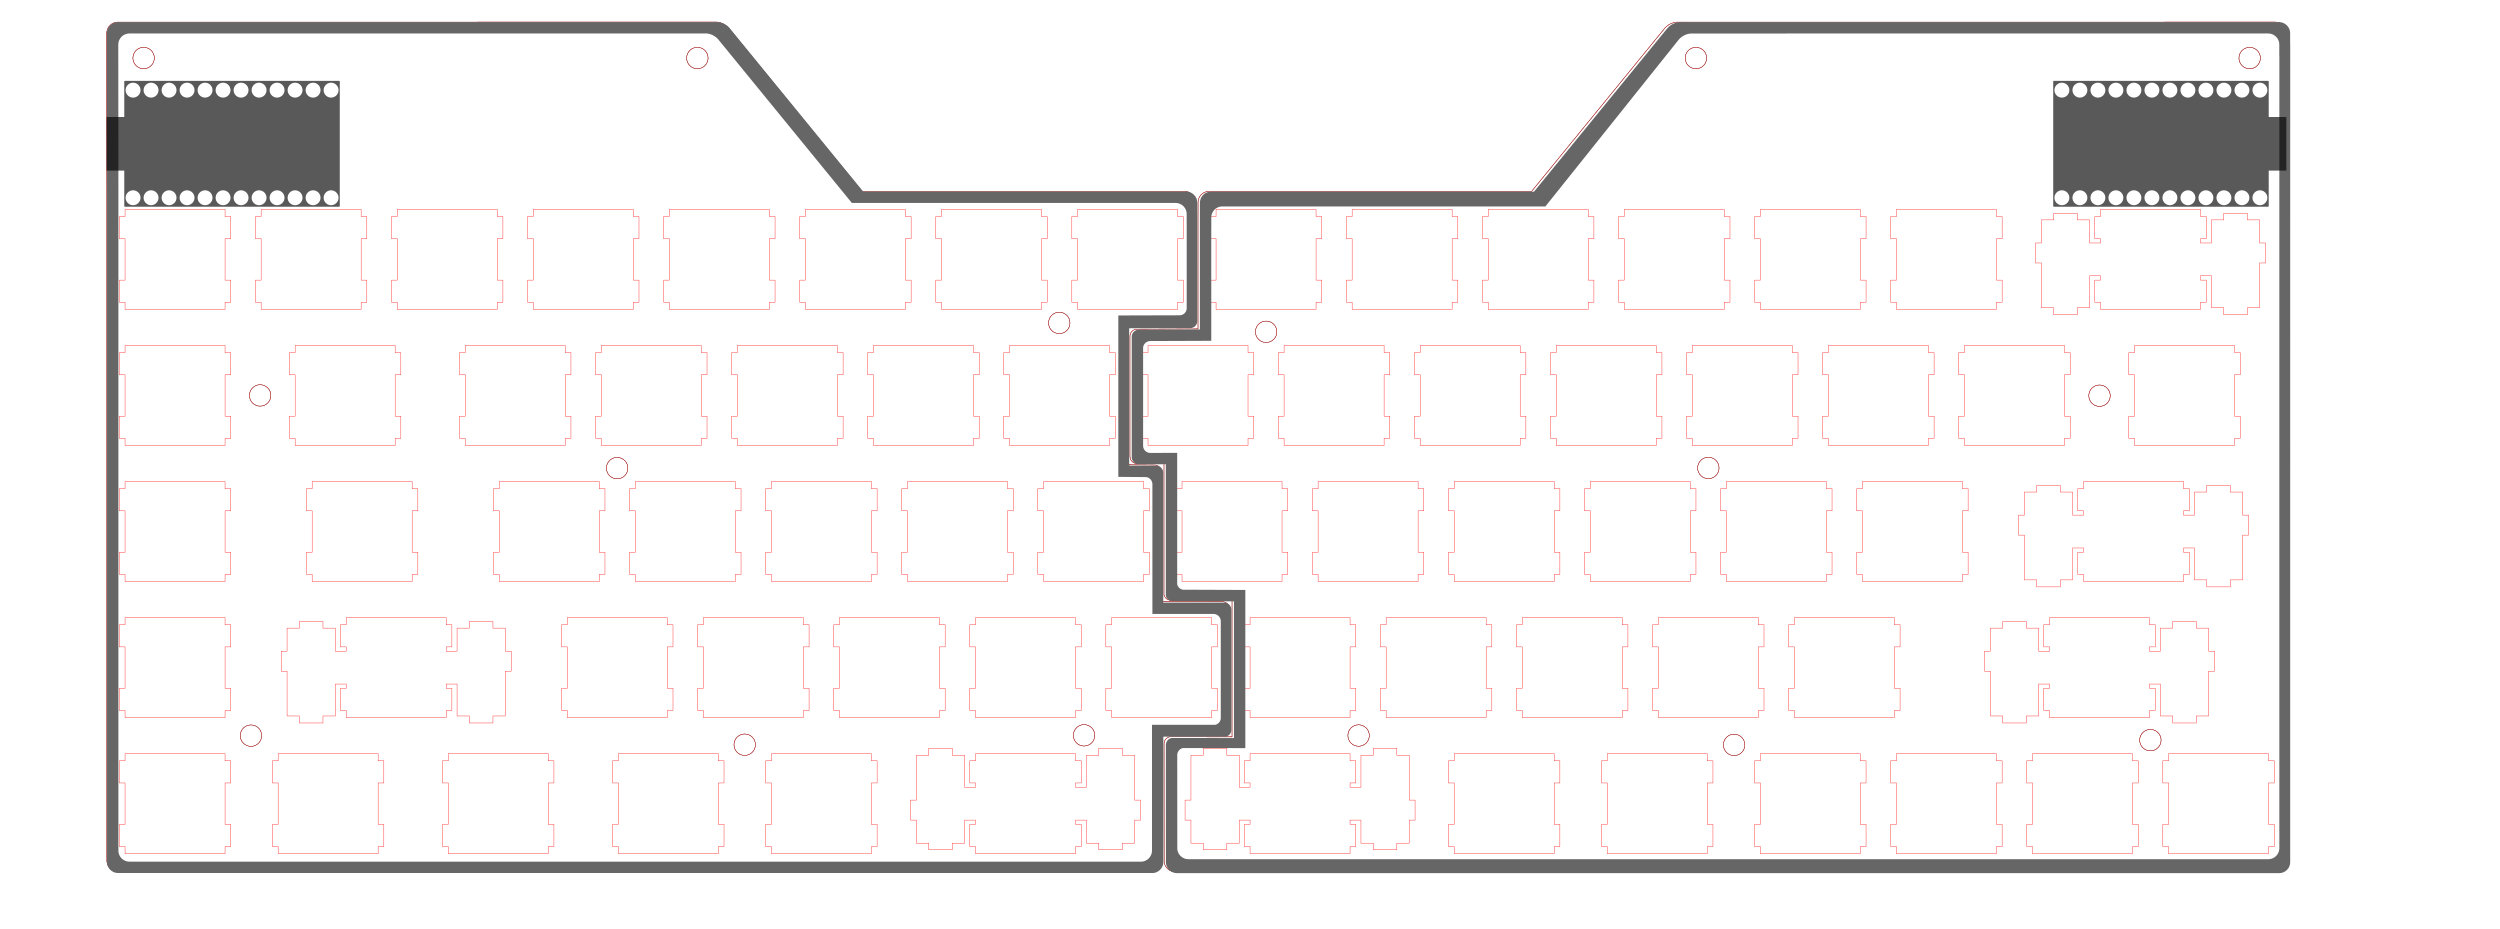 <?xml version="1.0" encoding="UTF-8" standalone="no"?>
<svg
   xmlns:dc="http://purl.org/dc/elements/1.1/"
   xmlns:cc="http://creativecommons.org/ns#"
   xmlns:rdf="http://www.w3.org/1999/02/22-rdf-syntax-ns#"
   xmlns:svg="http://www.w3.org/2000/svg"
   xmlns="http://www.w3.org/2000/svg"
   xmlns:sodipodi="http://sodipodi.sourceforge.net/DTD/sodipodi-0.dtd"
   xmlns:inkscape="http://www.inkscape.org/namespaces/inkscape"
   sodipodi:docname="unk-plate-layout.rev2.svg"
   inkscape:version="0.92.3 (2405546, 2018-03-11)"
   id="svg5110"
   version="1.1"
   viewBox="0 0 350.0 130.0"
   height="130.0mm"
   width="350.0mm">
  <defs
     id="defs5104" />
  <sodipodi:namedview
     inkscape:lockguides="true"
     inkscape:window-maximized="1"
     inkscape:window-y="27"
     inkscape:window-x="39"
     inkscape:window-height="1025"
     inkscape:window-width="1881"
     showgrid="false"
     inkscape:document-rotation="0"
     inkscape:current-layer="layer2"
     inkscape:document-units="mm"
     inkscape:cy="361.2255"
     inkscape:cx="408.64214"
     inkscape:zoom="0.8788616"
     inkscape:pageshadow="2"
     inkscape:pageopacity="0.0"
     borderopacity="1.0"
     bordercolor="#666666"
     pagecolor="#ffffff"
     id="base"
     showguides="true"
     inkscape:guide-bbox="true"
     borderlayer="true">
    <inkscape:grid
       id="grid156"
       units="mm"
       type="xygrid"
       empspacing="1"
       spacingy="2.54"
       spacingx="2.54" />
    <sodipodi:guide
       id="guide1958"
       orientation="1,0"
       position="197.884,25.237"
       inkscape:locked="true" />
  </sodipodi:namedview>
  <g
     sodipodi:insensitive="true"
     inkscape:groupmode="layer"
     id="layer2"
     inkscape:label="BottomPlate"
     style="display:inline">
    <g
       id="g6642">
      <g
         id="g6630">
        <path
           d="m 191.704,102.973 -0.029,0.294 -0.085,0.28 -0.138,0.259 -0.187,0.228 -0.229,0.187 -0.258,0.138 -0.28,0.085 -0.294,0.029 -0.294,-0.029 -0.28,-0.085 -0.258,-0.138 -0.229,-0.187 -0.187,-0.228 -0.138,-0.259 -0.085,-0.28 -0.029,-0.294 0.029,-0.294 0.085,-0.28 0.138,-0.258 0.187,-0.228 0.229,-0.188 0.258,-0.137 0.28,-0.086 0.294,-0.029 0.294,0.029 0.28,0.086 0.258,0.137 0.229,0.188 0.187,0.228 0.138,0.258 0.085,0.28 0.029,0.294"
           style="display:inline;fill:none;stroke:#000000;stroke-width:0.05;stroke-miterlimit:4;stroke-dasharray:none;stroke-opacity:1"
           id="path2387"
           inkscape:connector-curvature="0" />
        <path
           d="m 238.931,8.126 -0.008,0.153 -0.023,0.149 -0.087,0.282 -0.138,0.255 -0.183,0.222 -0.222,0.183 -0.255,0.138 -0.282,0.087 -0.149,0.023 -0.153,0.008 -0.153,-0.008 -0.149,-0.023 -0.282,-0.087 -0.255,-0.138 -0.222,-0.183 -0.183,-0.222 -0.138,-0.255 -0.088,-0.282 -0.022,-0.149 -0.008,-0.153 0.029,-0.294 0.085,-0.28 0.138,-0.258 0.187,-0.228 0.229,-0.187 0.258,-0.138 0.28,-0.085 0.294,-0.029 0.294,0.029 0.28,0.085 0.258,0.138 0.229,0.187 0.187,0.228 0.138,0.258 0.085,0.28 0.029,0.294"
           style="display:inline;fill:none;stroke:#000000;stroke-width:0.05;stroke-miterlimit:4;stroke-dasharray:none;stroke-opacity:1"
           id="path2389"
           inkscape:connector-curvature="0" />
        <path
           d="m 316.454,8.126 -0.008,0.153 -0.023,0.149 -0.087,0.282 -0.139,0.255 -0.183,0.222 -0.222,0.183 -0.255,0.138 -0.281,0.087 -0.149,0.023 -0.153,0.008 -0.154,-0.008 -0.149,-0.023 -0.281,-0.087 -0.255,-0.138 -0.222,-0.183 -0.183,-0.222 -0.139,-0.255 -0.087,-0.282 -0.023,-0.149 -0.007,-0.153 0.029,-0.294 0.085,-0.28 0.138,-0.258 0.187,-0.228 0.228,-0.187 0.259,-0.138 0.28,-0.085 0.294,-0.029 0.294,0.029 0.28,0.085 0.258,0.138 0.228,0.187 0.188,0.228 0.137,0.258 0.085,0.28 0.03,0.294"
           style="display:inline;fill:none;stroke:#000000;stroke-width:0.05;stroke-miterlimit:4;stroke-dasharray:none;stroke-opacity:1"
           id="path2391"
           inkscape:connector-curvature="0" />
        <path
           id="path2395"
           style="display:inline;fill:none;stroke:#000000;stroke-width:0.05;stroke-miterlimit:4;stroke-dasharray:none;stroke-opacity:1"
           d="m 244.275,104.285 -0.029,0.294 -0.085,0.28 -0.138,0.259 -0.187,0.228 -0.229,0.187 -0.258,0.138 -0.28,0.085 -0.294,0.029 -0.294,-0.029 -0.28,-0.085 -0.258,-0.138 -0.229,-0.187 -0.187,-0.228 -0.138,-0.259 -0.085,-0.28 -0.029,-0.294 0.029,-0.294 0.085,-0.28 0.138,-0.258 0.187,-0.228 0.229,-0.188 0.258,-0.137 0.28,-0.086 0.294,-0.029 0.294,0.029 0.28,0.086 0.258,0.137 0.229,0.188 0.187,0.228 0.138,0.258 0.085,0.28 0.029,0.294"
           inkscape:connector-curvature="0" />
        <path
           d="m 302.554,103.619 -0.029,0.294 -0.085,0.28 -0.138,0.259 -0.187,0.228 -0.229,0.187 -0.258,0.138 -0.28,0.085 -0.294,0.029 -0.294,-0.029 -0.28,-0.085 -0.258,-0.138 -0.229,-0.187 -0.187,-0.228 -0.138,-0.259 -0.085,-0.28 -0.029,-0.294 0.029,-0.294 0.085,-0.28 0.138,-0.258 0.187,-0.228 0.229,-0.188 0.258,-0.137 0.28,-0.086 0.294,-0.029 0.294,0.029 0.28,0.086 0.258,0.137 0.229,0.188 0.187,0.228 0.138,0.258 0.085,0.28 0.029,0.294"
           style="display:inline;fill:none;stroke:#000000;stroke-width:0.05;stroke-miterlimit:4;stroke-dasharray:none;stroke-opacity:1"
           id="path2399"
           inkscape:connector-curvature="0" />
        <path
           id="path2403"
           style="display:inline;fill:none;stroke:#000000;stroke-width:0.05;stroke-miterlimit:4;stroke-dasharray:none;stroke-opacity:1"
           d="m 295.433,55.396 -0.029,0.294 -0.085,0.28 -0.138,0.259 -0.187,0.228 -0.229,0.187 -0.258,0.138 -0.28,0.085 -0.294,0.029 -0.294,-0.029 -0.28,-0.085 -0.258,-0.138 -0.229,-0.187 -0.187,-0.228 -0.138,-0.259 -0.085,-0.28 -0.029,-0.294 0.029,-0.294 0.085,-0.28 0.138,-0.258 0.187,-0.228 0.229,-0.188 0.258,-0.137 0.28,-0.086 0.294,-0.029 0.294,0.029 0.28,0.086 0.258,0.137 0.229,0.188 0.187,0.228 0.138,0.258 0.085,0.28 0.029,0.294"
           inkscape:connector-curvature="0" />
        <path
           d="m 240.669,65.514 -0.029,0.294 -0.085,0.28 -0.138,0.259 -0.187,0.228 -0.229,0.187 -0.258,0.138 -0.28,0.085 -0.294,0.029 -0.294,-0.029 -0.28,-0.085 -0.258,-0.138 -0.229,-0.187 -0.187,-0.228 -0.138,-0.259 -0.085,-0.28 -0.029,-0.294 0.029,-0.294 0.085,-0.28 0.138,-0.258 0.187,-0.228 0.229,-0.188 0.258,-0.137 0.28,-0.086 0.294,-0.029 0.294,0.029 0.28,0.086 0.258,0.137 0.229,0.188 0.187,0.228 0.138,0.258 0.085,0.28 0.029,0.294"
           style="display:inline;fill:none;stroke:#000000;stroke-width:0.05;stroke-miterlimit:4;stroke-dasharray:none;stroke-opacity:1"
           id="path2407"
           inkscape:connector-curvature="0" />
        <path
           id="path2411"
           style="display:inline;fill:none;stroke:#000000;stroke-width:0.05;stroke-miterlimit:4;stroke-dasharray:none;stroke-opacity:1"
           d="m 178.757,46.449 -0.029,0.294 -0.085,0.28 -0.138,0.259 -0.187,0.228 -0.229,0.187 -0.258,0.138 -0.28,0.085 -0.294,0.029 -0.294,-0.029 -0.28,-0.085 -0.258,-0.138 -0.229,-0.187 -0.187,-0.228 -0.138,-0.259 -0.085,-0.28 -0.029,-0.294 0.029,-0.294 0.085,-0.28 0.138,-0.258 0.187,-0.228 0.229,-0.188 0.258,-0.137 0.28,-0.086 0.294,-0.029 0.294,0.029 0.28,0.086 0.258,0.137 0.229,0.188 0.187,0.228 0.138,0.258 0.085,0.28 0.029,0.294"
           inkscape:connector-curvature="0" />
      </g>
      <path
         sodipodi:nodetypes="ccccccccccccccccccccccccccccccccccccccccccccccccccccccccccccccccccccccccccccccccccccccccccccccccccccccc"
         id="path2421"
         style="display:inline;fill:none;stroke:#000000;stroke-width:0.05;stroke-miterlimit:4;stroke-dasharray:none"
         d="m 318.511,3.09 -83.771,0.007 -0.235,0.032 -0.229,0.053 -0.223,0.074 -0.214,0.095 -0.204,0.114 -0.194,0.133 -0.18,0.151 -0.167,0.169 L 214.425,26.792 h -45.29 l -0.288,0.053 -0.266,0.103 -0.239,0.148 -0.208,0.188 -0.17,0.223 -0.129,0.252 -0.081,0.277 -0.028,0.296 v 0.003 1.551 h -0.004 l -0.001,16.164 -7.514,0.029 -0.956,0.002 -0.077,0.003 -0.185,0.021 -0.172,0.052 -0.158,0.081 -0.14,0.106 -0.119,0.129 -0.096,0.148 -0.069,0.165 -0.039,0.178 v 16.977 l 0.026,0.186 0.058,0.173 0.086,0.157 0.112,0.138 0.135,0.116 0.154,0.091 0.17,0.063 0.184,0.032 3.838,-0.008 v 18.381 l 0.044,0.137 0.062,0.128 0.078,0.117 0.094,0.104 0.107,0.09 0.12,0.075 0.13,0.058 0.139,0.039 8.751,0.034 V 103.163 l -8.725,-0.009 -0.16,0.048 -0.146,0.073 -0.131,0.094 -0.115,0.114 -0.094,0.131 -0.073,0.146 -0.05,0.159 -0.023,0.169 0.009,16.568 0.058,0.282 0.106,0.262 0.15,0.236 0.188,0.205 0.221,0.168 0.25,0.127 0.273,0.08 0.292,0.028 h 0.071 154.073 l 0.291,-0.043 0.271,-0.094 0.245,-0.139 0.214,-0.181 0.178,-0.216 0.136,-0.247 0.091,-0.272 0.039,-0.292 V 29.632 l 0.003,-23.437 h -0.01 v -1.552 l -0.008,-0.159 -0.023,-0.154 -0.038,-0.148 -0.052,-0.142 -0.142,-0.263 -0.189,-0.229 -0.229,-0.189 -0.263,-0.143 -0.142,-0.052 -0.149,-0.038 -0.154,-0.024 -0.158,-0.008 v -5.1e-4 h -0.003 l -0.055,-0.004"
         inkscape:connector-curvature="0" />
    </g>
    <g
       id="g3012"
       style="stroke:#000000">
      <path
         sodipodi:nodetypes="cccccccccccccccccccccccccccccccccccccccccccccccccccccccccccccccccccccccccccccccccccccccccccccccccccccccccccc"
         d="m 100.39,3.089 -83.935,0.006 -0.155,0.012 -0.15,0.026 -0.284,0.094 -0.256,0.144 -0.223,0.188 -0.184,0.226 -0.139,0.259 -0.088,0.286 -0.023,0.151 -0.008,0.156 v 0.004 0.002 L 14.962,26.781 v 93.785 l 0.043,0.293 0.095,0.271 0.141,0.246 0.182,0.214 0.218,0.178 0.248,0.136 0.274,0.09 0.294,0.037 h 144.516 l 0.091,0.002 h 0.003 l 0.157,-0.008 0.154,-0.023 0.148,-0.038 0.141,-0.052 0.262,-0.142 0.229,-0.188 0.188,-0.229 0.143,-0.262 0.052,-0.141 0.039,-0.148 0.024,-0.153 0.009,-0.158 v -17.521 l 8.746,-0.001 0.149,-0.048 0.137,-0.069 0.124,-0.088 0.109,-0.106 0.091,-0.12 0.073,-0.135 0.053,-0.146 0.03,-0.156 V 85.279 l -0.001,-0.04 v -0.002 l -0.019,-0.196 -0.056,-0.183 -0.088,-0.166 -0.117,-0.146 -0.141,-0.122 -0.163,-0.095 -0.18,-0.064 -0.193,-0.03 L 162.6,84.232 V 66.065 l -0.021,-0.176 -0.05,-0.165 -0.075,-0.152 -0.099,-0.136 -0.12,-0.117 -0.138,-0.096 -0.154,-0.072 -0.168,-0.046 -3.938,-0.035 V 45.89 l 8.604,-0.024 0.181,-0.031 0.167,-0.061 0.152,-0.088 0.133,-0.113 0.112,-0.134 0.087,-0.153 0.06,-0.168 0.029,-0.181 V 29.884 l -0.005,-1.058 v -0.496 l -0.009,-0.159 -0.023,-0.154 -0.039,-0.148 -0.052,-0.142 -0.142,-0.263 -0.189,-0.229 -0.229,-0.189 -0.262,-0.142 -0.143,-0.052 -0.148,-0.038 -0.154,-0.024 -0.159,-0.008 h -0.494 l -44.654,-10e-4 -18.7,-22.887 -0.16,-0.161 -0.172,-0.145 -0.185,-0.129 -0.195,-0.111 -0.204,-0.093 -0.211,-0.075 -0.219,-0.056 -0.224,-0.036 v 3.7e-4"
         style="display:inline;fill:none;stroke:#000000;stroke-width:0.05;stroke-miterlimit:4;stroke-dasharray:none"
         id="path2497"
         inkscape:connector-curvature="0" />
      <g
         id="g6660">
        <path
           d="m 149.796,45.209 -0.029,0.294 -0.085,0.28 -0.138,0.258 -0.187,0.228 -0.229,0.187 -0.258,0.138 -0.28,0.085 -0.294,0.029 -0.294,-0.029 -0.28,-0.085 -0.258,-0.138 -0.229,-0.187 -0.187,-0.228 -0.138,-0.258 -0.085,-0.28 -0.029,-0.294 0.029,-0.294 0.085,-0.28 0.138,-0.258 0.187,-0.228 0.229,-0.187 0.258,-0.138 0.28,-0.085 0.294,-0.029 0.294,0.029 0.28,0.085 0.258,0.138 0.229,0.187 0.187,0.228 0.138,0.258 0.085,0.28 0.029,0.294"
           style="display:inline;fill:none;stroke:#000000;stroke-width:0.05;stroke-miterlimit:4;stroke-dasharray:none;stroke-opacity:1"
           id="path2571"
           inkscape:connector-curvature="0" />
        <path
           d="m 37.919,55.36 -0.029,0.294 -0.085,0.28 -0.138,0.258 -0.187,0.229 -0.229,0.187 -0.258,0.138 -0.28,0.085 -0.294,0.029 -0.294,-0.029 -0.28,-0.085 -0.258,-0.138 -0.228,-0.187 -0.187,-0.229 -0.138,-0.258 -0.085,-0.28 -0.029,-0.294 0.029,-0.294 0.085,-0.28 0.138,-0.258 0.187,-0.229 0.228,-0.187 0.258,-0.138 0.28,-0.085 0.294,-0.029 0.294,0.029 0.28,0.085 0.258,0.138 0.229,0.187 0.187,0.229 0.138,0.258 0.085,0.28 0.029,0.294"
           style="display:inline;fill:none;stroke:#000000;stroke-width:0.05;stroke-miterlimit:4;stroke-dasharray:none;stroke-opacity:1"
           id="path2573"
           inkscape:connector-curvature="0" />
        <path
           d="m 36.634,102.989 -0.029,0.294 -0.085,0.28 -0.138,0.258 -0.187,0.228 -0.228,0.188 -0.258,0.137 -0.28,0.086 -0.294,0.029 -0.294,-0.029 -0.28,-0.086 -0.258,-0.137 -0.229,-0.188 -0.187,-0.228 -0.138,-0.258 -0.085,-0.28 -0.029,-0.294 0.029,-0.294 0.085,-0.28 0.138,-0.259 0.187,-0.228 0.229,-0.187 0.258,-0.138 0.28,-0.085 0.294,-0.029 0.294,0.029 0.28,0.085 0.258,0.138 0.228,0.187 0.187,0.228 0.138,0.259 0.085,0.28 0.029,0.294"
           style="display:inline;fill:none;stroke:#000000;stroke-width:0.05;stroke-miterlimit:4;stroke-dasharray:none;stroke-opacity:1"
           id="path2575"
           inkscape:connector-curvature="0" />
        <path
           d="m 87.899,65.536 -0.029,0.294 -0.085,0.28 -0.138,0.258 -0.187,0.229 -0.228,0.187 -0.259,0.138 -0.28,0.085 -0.294,0.029 -0.294,-0.029 -0.28,-0.085 -0.258,-0.138 -0.228,-0.187 -0.188,-0.229 -0.137,-0.258 -0.086,-0.28 -0.029,-0.294 0.029,-0.294 0.086,-0.28 0.137,-0.258 0.188,-0.229 0.228,-0.187 0.258,-0.138 0.28,-0.085 0.294,-0.029 0.294,0.029 0.28,0.085 0.259,0.138 0.228,0.187 0.187,0.229 0.138,0.258 0.085,0.28 0.029,0.294"
           style="display:inline;fill:none;stroke:#000000;stroke-width:0.05;stroke-miterlimit:4;stroke-dasharray:none;stroke-opacity:1"
           id="path2577"
           inkscape:connector-curvature="0" />
        <path
           d="m 105.758,104.257 -0.029,0.294 -0.085,0.28 -0.138,0.258 -0.187,0.229 -0.229,0.187 -0.258,0.138 -0.28,0.085 -0.294,0.029 -0.294,-0.029 -0.28,-0.085 -0.258,-0.138 -0.229,-0.187 -0.187,-0.229 -0.138,-0.258 -0.085,-0.28 -0.029,-0.294 0.029,-0.294 0.085,-0.28 0.138,-0.258 0.187,-0.229 0.229,-0.187 0.258,-0.138 0.28,-0.085 0.294,-0.029 0.294,0.029 0.28,0.085 0.258,0.138 0.229,0.187 0.187,0.229 0.138,0.258 0.085,0.28 0.029,0.294"
           style="display:inline;fill:none;stroke:#000000;stroke-width:0.05;stroke-miterlimit:4;stroke-dasharray:none;stroke-opacity:1"
           id="path2579"
           inkscape:connector-curvature="0" />
        <path
           id="path2581"
           style="display:inline;fill:none;stroke:#000000;stroke-width:0.05;stroke-miterlimit:4;stroke-dasharray:none;stroke-opacity:1"
           d="m 96.13,8.123 0.008,0.153 0.023,0.149 0.087,0.282 0.138,0.255 0.183,0.222 0.222,0.183 0.255,0.138 0.282,0.087 0.149,0.023 0.153,0.008 0.153,-0.008 0.149,-0.023 0.282,-0.087 0.255,-0.138 0.222,-0.183 0.183,-0.222 0.138,-0.255 0.088,-0.282 0.022,-0.149 0.008,-0.153 -0.029,-0.294 -0.085,-0.28 -0.138,-0.258 -0.187,-0.228 -0.229,-0.187 -0.258,-0.138 -0.28,-0.085 -0.294,-0.029 -0.294,0.029 -0.28,0.085 -0.258,0.138 -0.229,0.187 -0.187,0.228 -0.138,0.258 -0.085,0.28 -0.029,0.294"
           inkscape:connector-curvature="0" />
        <path
           id="path2583"
           style="display:inline;fill:none;stroke:#000000;stroke-width:0.05;stroke-miterlimit:4;stroke-dasharray:none;stroke-opacity:1"
           d="m 18.607,8.123 0.008,0.153 0.023,0.149 0.087,0.282 0.139,0.255 0.183,0.222 0.222,0.183 0.255,0.138 0.281,0.087 0.149,0.023 0.153,0.008 0.154,-0.008 0.149,-0.023 0.281,-0.087 0.255,-0.138 0.222,-0.183 0.183,-0.222 0.139,-0.255 0.087,-0.282 0.023,-0.149 0.007,-0.153 -0.029,-0.294 -0.085,-0.28 -0.138,-0.258 -0.187,-0.228 -0.228,-0.187 -0.259,-0.138 -0.28,-0.085 -0.294,-0.029 -0.294,0.029 -0.28,0.085 -0.258,0.138 -0.228,0.187 -0.188,0.228 -0.137,0.258 -0.085,0.28 -0.03,0.294"
           inkscape:connector-curvature="0" />
        <path
           id="path2589"
           style="display:inline;fill:none;stroke:#000000;stroke-width:0.05;stroke-miterlimit:4;stroke-dasharray:none;stroke-opacity:1"
           d="m 153.269,102.945 -0.029,0.294 -0.085,0.28 -0.138,0.258 -0.187,0.229 -0.229,0.187 -0.258,0.138 -0.28,0.085 -0.294,0.029 -0.294,-0.029 -0.28,-0.085 -0.258,-0.138 -0.229,-0.187 -0.187,-0.229 -0.138,-0.258 -0.085,-0.28 -0.029,-0.294 0.029,-0.294 0.085,-0.28 0.138,-0.258 0.187,-0.229 0.229,-0.187 0.258,-0.138 0.28,-0.085 0.294,-0.029 0.294,0.029 0.28,0.085 0.258,0.138 0.229,0.187 0.187,0.229 0.138,0.258 0.085,0.28 0.029,0.294"
           inkscape:connector-curvature="0" />
      </g>
    </g>
  </g>
  <g
     inkscape:groupmode="layer"
     id="layer1"
     inkscape:label="TopPlate"
     style="display:inline;opacity:1"
     sodipodi:insensitive="true">
    <path
       id="path3359"
       style="display:inline;fill:none;stroke:#ff0000;stroke-width:0.05;stroke-miterlimit:4;stroke-dasharray:none;stroke-opacity:1"
       d="m 191.704,102.973 -0.029,0.294 -0.085,0.28 -0.138,0.259 -0.187,0.228 -0.229,0.187 -0.258,0.138 -0.28,0.085 -0.294,0.029 -0.294,-0.029 -0.28,-0.085 -0.258,-0.138 -0.229,-0.187 -0.187,-0.228 -0.138,-0.259 -0.085,-0.28 -0.029,-0.294 0.029,-0.294 0.085,-0.28 0.138,-0.258 0.187,-0.228 0.229,-0.188 0.258,-0.137 0.28,-0.086 0.294,-0.029 0.294,0.029 0.28,0.086 0.258,0.137 0.229,0.188 0.187,0.228 0.138,0.258 0.085,0.28 0.029,0.294"
       inkscape:connector-curvature="0" />
    <path
       id="path3367"
       style="display:inline;fill:none;stroke:#ff0000;stroke-width:0.05;stroke-miterlimit:4;stroke-dasharray:none;stroke-opacity:1"
       d="m 238.931,8.126 -0.008,0.153 -0.023,0.149 -0.087,0.282 -0.138,0.255 -0.183,0.222 -0.222,0.183 -0.255,0.138 -0.282,0.087 -0.149,0.023 -0.153,0.008 -0.153,-0.008 -0.149,-0.023 -0.282,-0.087 -0.255,-0.138 -0.222,-0.183 -0.183,-0.222 -0.138,-0.255 -0.088,-0.282 -0.022,-0.149 -0.008,-0.153 0.029,-0.294 0.085,-0.28 0.138,-0.258 0.187,-0.228 0.229,-0.187 0.258,-0.138 0.28,-0.085 0.294,-0.029 0.294,0.029 0.28,0.085 0.258,0.138 0.229,0.187 0.187,0.228 0.138,0.258 0.085,0.28 0.029,0.294"
       inkscape:connector-curvature="0" />
    <path
       id="path3369"
       style="display:inline;fill:none;stroke:#ff0000;stroke-width:0.05;stroke-miterlimit:4;stroke-dasharray:none;stroke-opacity:1"
       d="m 316.454,8.126 -0.008,0.153 -0.023,0.149 -0.087,0.282 -0.139,0.255 -0.183,0.222 -0.222,0.183 -0.255,0.138 -0.281,0.087 -0.149,0.023 -0.153,0.008 -0.154,-0.008 -0.149,-0.023 -0.281,-0.087 -0.255,-0.138 -0.222,-0.183 -0.183,-0.222 -0.139,-0.255 -0.087,-0.282 -0.023,-0.149 -0.007,-0.153 0.029,-0.294 0.085,-0.28 0.138,-0.258 0.187,-0.228 0.228,-0.187 0.259,-0.138 0.28,-0.085 0.294,-0.029 0.294,0.029 0.28,0.085 0.258,0.138 0.228,0.187 0.188,0.228 0.137,0.258 0.085,0.28 0.03,0.294"
       inkscape:connector-curvature="0" />
    <path
       d="m 244.275,104.285 -0.029,0.294 -0.085,0.28 -0.138,0.259 -0.187,0.228 -0.229,0.187 -0.258,0.138 -0.28,0.085 -0.294,0.029 -0.294,-0.029 -0.28,-0.085 -0.258,-0.138 -0.229,-0.187 -0.187,-0.228 -0.138,-0.259 -0.085,-0.28 -0.029,-0.294 0.029,-0.294 0.085,-0.28 0.138,-0.258 0.187,-0.228 0.229,-0.188 0.258,-0.137 0.28,-0.086 0.294,-0.029 0.294,0.029 0.28,0.086 0.258,0.137 0.229,0.188 0.187,0.228 0.138,0.258 0.085,0.28 0.029,0.294"
       style="display:inline;fill:none;stroke:#ff0000;stroke-width:0.05;stroke-miterlimit:4;stroke-dasharray:none;stroke-opacity:1"
       id="path2076"
       inkscape:connector-curvature="0" />
    <path
       id="path2080"
       style="display:inline;fill:none;stroke:#ff0000;stroke-width:0.05;stroke-miterlimit:4;stroke-dasharray:none;stroke-opacity:1"
       d="m 302.554,103.619 -0.029,0.294 -0.085,0.28 -0.138,0.259 -0.187,0.228 -0.229,0.187 -0.258,0.138 -0.28,0.085 -0.294,0.029 -0.294,-0.029 -0.28,-0.085 -0.258,-0.138 -0.229,-0.187 -0.187,-0.228 -0.138,-0.259 -0.085,-0.28 -0.029,-0.294 0.029,-0.294 0.085,-0.28 0.138,-0.258 0.187,-0.228 0.229,-0.188 0.258,-0.137 0.28,-0.086 0.294,-0.029 0.294,0.029 0.28,0.086 0.258,0.137 0.229,0.188 0.187,0.228 0.138,0.258 0.085,0.28 0.029,0.294"
       inkscape:connector-curvature="0" />
    <path
       d="m 295.433,55.396 -0.029,0.294 -0.085,0.28 -0.138,0.259 -0.187,0.228 -0.229,0.187 -0.258,0.138 -0.28,0.085 -0.294,0.029 -0.294,-0.029 -0.28,-0.085 -0.258,-0.138 -0.229,-0.187 -0.187,-0.228 -0.138,-0.259 -0.085,-0.28 -0.029,-0.294 0.029,-0.294 0.085,-0.28 0.138,-0.258 0.187,-0.228 0.229,-0.188 0.258,-0.137 0.28,-0.086 0.294,-0.029 0.294,0.029 0.28,0.086 0.258,0.137 0.229,0.188 0.187,0.228 0.138,0.258 0.085,0.28 0.029,0.294"
       style="display:inline;fill:none;stroke:#ff0000;stroke-width:0.05;stroke-miterlimit:4;stroke-dasharray:none;stroke-opacity:1"
       id="path2084"
       inkscape:connector-curvature="0" />
    <path
       id="path2088"
       style="display:inline;fill:none;stroke:#ff0000;stroke-width:0.05;stroke-miterlimit:4;stroke-dasharray:none;stroke-opacity:1"
       d="m 240.669,65.514 -0.029,0.294 -0.085,0.28 -0.138,0.259 -0.187,0.228 -0.229,0.187 -0.258,0.138 -0.28,0.085 -0.294,0.029 -0.294,-0.029 -0.28,-0.085 -0.258,-0.138 -0.229,-0.187 -0.187,-0.228 -0.138,-0.259 -0.085,-0.28 -0.029,-0.294 0.029,-0.294 0.085,-0.28 0.138,-0.258 0.187,-0.228 0.229,-0.188 0.258,-0.137 0.28,-0.086 0.294,-0.029 0.294,0.029 0.28,0.086 0.258,0.137 0.229,0.188 0.187,0.228 0.138,0.258 0.085,0.28 0.029,0.294"
       inkscape:connector-curvature="0" />
    <path
       d="m 178.757,46.449 -0.029,0.294 -0.085,0.28 -0.138,0.259 -0.187,0.228 -0.229,0.187 -0.258,0.138 -0.28,0.085 -0.294,0.029 -0.294,-0.029 -0.28,-0.085 -0.258,-0.138 -0.229,-0.187 -0.187,-0.228 -0.138,-0.259 -0.085,-0.28 -0.029,-0.294 0.029,-0.294 0.085,-0.28 0.138,-0.258 0.187,-0.228 0.229,-0.188 0.258,-0.137 0.28,-0.086 0.294,-0.029 0.294,0.029 0.28,0.086 0.258,0.137 0.229,0.188 0.187,0.228 0.138,0.258 0.085,0.28 0.029,0.294"
       style="display:inline;fill:none;stroke:#ff0000;stroke-width:0.05;stroke-miterlimit:4;stroke-dasharray:none;stroke-opacity:1"
       id="path2092"
       inkscape:connector-curvature="0" />
    <path
       sodipodi:nodetypes="ccccccccccccccccccccccccccccccccccccccccccccccccccccccccccccccccccccccccccccccccccccccccccccccccccccccc"
       id="path1594"
       style="display:inline;fill:none;stroke:#ff0000;stroke-width:0.05;stroke-miterlimit:4;stroke-dasharray:none"
       d="m 318.511,3.09 -83.771,0.007 -0.235,0.032 -0.229,0.053 -0.223,0.074 -0.214,0.095 -0.204,0.114 -0.194,0.133 -0.18,0.151 -0.167,0.169 L 214.425,26.792 h -45.29 l -0.288,0.053 -0.266,0.103 -0.239,0.148 -0.208,0.188 -0.17,0.223 -0.129,0.252 -0.081,0.277 -0.028,0.296 v 0.003 1.551 h -0.004 l -0.001,16.164 -7.514,0.029 -0.956,0.002 -0.077,0.003 -0.185,0.021 -0.172,0.052 -0.158,0.081 -0.14,0.106 -0.119,0.129 -0.096,0.148 -0.069,0.165 -0.039,0.178 v 16.977 l 0.026,0.186 0.058,0.173 0.086,0.157 0.112,0.138 0.135,0.116 0.154,0.091 0.17,0.063 0.184,0.032 3.838,-0.008 v 18.381 l 0.044,0.137 0.062,0.128 0.078,0.117 0.094,0.104 0.107,0.09 0.12,0.075 0.13,0.058 0.139,0.039 8.751,0.034 V 103.163 l -8.725,-0.009 -0.16,0.048 -0.146,0.073 -0.131,0.094 -0.115,0.114 -0.094,0.131 -0.073,0.146 -0.05,0.159 -0.023,0.169 0.009,16.568 0.058,0.282 0.106,0.262 0.15,0.236 0.188,0.205 0.221,0.168 0.25,0.127 0.273,0.08 0.292,0.028 h 0.071 154.073 l 0.291,-0.043 0.271,-0.094 0.245,-0.139 0.214,-0.181 0.178,-0.216 0.136,-0.247 0.091,-0.272 0.039,-0.292 V 29.632 l 0.003,-23.437 h -0.01 v -1.552 l -0.008,-0.159 -0.023,-0.154 -0.038,-0.148 -0.052,-0.142 -0.142,-0.263 -0.189,-0.229 -0.229,-0.189 -0.263,-0.143 -0.142,-0.052 -0.149,-0.038 -0.154,-0.024 -0.158,-0.008 v -5.1e-4 h -0.003 l -0.055,-0.004"
       inkscape:connector-curvature="0" />
    <g
       transform="translate(-15.875)"
       style="stroke:#ff0000"
       id="g2032">
      <polygon
         id="polygon8"
         style="fill:none;stroke:#ff0000;stroke-width:0.05;stroke-miterlimit:4;stroke-dasharray:none"
         points="321.05,93.626 321.05,96.726 321.85,96.726 321.85,97.726 335.85,97.726 335.85,96.726 336.651,96.726 336.651,93.626 335.85,93.626 335.85,87.825 336.651,87.825 336.651,84.726 335.85,84.726 335.85,83.726 321.85,83.726 321.85,84.726 321.05,84.726 321.05,87.825 321.85,87.825 321.85,93.626 "
         transform="translate(-2.378,21.79)" />
      <polygon
         id="polygon28-3"
         style="fill:none;stroke:#ff0000;stroke-width:0.05;stroke-miterlimit:4;stroke-dasharray:none"
         points="327.457,69.376 327.457,66.146 325.732,66.146 325.732,65.225 322.432,65.225 322.432,66.146 320.707,66.146 320.707,69.376 319.182,69.376 319.182,68.775 319.982,68.775 319.982,65.676 319.182,65.676 319.182,64.676 305.182,64.676 305.182,65.676 304.382,65.676 304.382,68.775 305.182,68.775 305.182,69.376 303.657,69.376 303.657,66.146 301.932,66.146 301.932,65.225 298.632,65.225 298.632,66.146 296.907,66.146 296.907,69.376 296.082,69.376 296.082,72.176 296.907,72.176 296.907,78.446 298.632,78.446 298.632,79.426 301.932,79.426 301.932,78.446 303.657,78.446 303.657,73.976 305.182,73.976 305.182,74.576 304.382,74.576 304.382,77.676 305.182,77.676 305.182,78.676 319.182,78.676 319.182,77.676 319.982,77.676 319.982,74.576 319.182,74.576 319.182,73.976 320.707,73.976 320.707,78.446 322.432,78.446 322.432,79.426 325.732,79.426 325.732,78.446 327.457,78.446 327.457,72.176 328.282,72.176 328.282,69.376 "
         transform="translate(-2.378,21.79)" />
      <polygon
         id="polygon32"
         style="fill:none;stroke:#ff0000;stroke-width:0.05;stroke-miterlimit:4;stroke-dasharray:none"
         points="268.663,74.576 268.663,77.676 269.463,77.676 269.463,78.676 283.463,78.676 283.463,77.676 284.263,77.676 284.263,74.576 283.463,74.576 283.463,68.775 284.263,68.775 284.263,65.676 283.463,65.676 283.463,64.676 269.463,64.676 269.463,65.676 268.663,65.676 268.663,68.775 269.463,68.775 269.463,74.576 "
         transform="translate(-2.378,21.79)" />
      <polygon
         id="polygon34"
         style="fill:none;stroke:#ff0000;stroke-width:0.05;stroke-miterlimit:4;stroke-dasharray:none"
         points="249.613,74.576 249.613,77.676 250.413,77.676 250.413,78.676 264.413,78.676 264.413,77.676 265.213,77.676 265.213,74.576 264.413,74.576 264.413,68.775 265.213,68.775 265.213,65.676 264.413,65.676 264.413,64.676 250.413,64.676 250.413,65.676 249.613,65.676 249.613,68.775 250.413,68.775 250.413,74.576 "
         transform="translate(-2.378,21.79)" />
      <polygon
         id="polygon36"
         style="fill:none;stroke:#ff0000;stroke-width:0.05;stroke-miterlimit:4;stroke-dasharray:none"
         points="230.563,74.576 230.563,77.676 231.363,77.676 231.363,78.676 245.363,78.676 245.363,77.676 246.163,77.676 246.163,74.576 245.363,74.576 245.363,68.775 246.163,68.775 246.163,65.676 245.363,65.676 245.363,64.676 231.363,64.676 231.363,65.676 230.563,65.676 230.563,68.775 231.363,68.775 231.363,74.576 "
         transform="translate(-2.378,21.79)" />
      <polygon
         id="polygon38"
         style="fill:none;stroke:#ff0000;stroke-width:0.05;stroke-miterlimit:4;stroke-dasharray:none"
         points="211.513,74.576 211.513,77.676 212.313,77.676 212.313,78.676 226.313,78.676 226.313,77.676 227.113,77.676 227.113,74.576 226.313,74.576 226.313,68.775 227.113,68.775 227.113,65.676 226.313,65.676 226.313,64.676 212.313,64.676 212.313,65.676 211.513,65.676 211.513,68.775 212.313,68.775 212.313,74.576 "
         transform="translate(-2.378,21.79)" />
      <polygon
         id="polygon40"
         style="fill:none;stroke:#ff0000;stroke-width:0.05;stroke-miterlimit:4;stroke-dasharray:none"
         points="192.463,74.576 192.463,77.676 193.263,77.676 193.263,78.676 207.263,78.676 207.263,77.676 208.063,77.676 208.063,74.576 207.263,74.576 207.263,68.775 208.063,68.775 208.063,65.676 207.263,65.676 207.263,64.676 193.263,64.676 193.263,65.676 192.463,65.676 192.463,68.775 193.263,68.775 193.263,74.576 "
         transform="translate(-2.378,21.79)" />
      <polygon
         id="polygon54"
         style="fill:none;stroke:#ff0000;stroke-width:0.05;stroke-miterlimit:4;stroke-dasharray:none"
         points="332.219,50.326 332.219,47.096 330.494,47.096 330.494,46.176 327.194,46.176 327.194,47.096 325.469,47.096 325.469,50.326 323.944,50.326 323.944,49.726 324.744,49.726 324.744,46.626 323.944,46.626 323.944,45.626 309.944,45.626 309.944,46.626 309.144,46.626 309.144,49.726 309.944,49.726 309.944,50.326 308.419,50.326 308.419,47.096 306.694,47.096 306.694,46.176 303.394,46.176 303.394,47.096 301.669,47.096 301.669,50.326 300.844,50.326 300.844,53.126 301.669,53.126 301.669,59.395 303.394,59.395 303.394,60.376 306.694,60.376 306.694,59.395 308.419,59.395 308.419,54.926 309.944,54.926 309.944,55.526 309.144,55.526 309.144,58.626 309.944,58.626 309.944,59.626 323.944,59.626 323.944,58.626 324.744,58.626 324.744,55.526 323.944,55.526 323.944,54.926 325.469,54.926 325.469,59.395 327.194,59.395 327.194,60.376 330.494,60.376 330.494,59.395 332.219,59.395 332.219,53.126 333.044,53.126 333.044,50.326 "
         transform="translate(-2.378,21.79)" />
      <polygon
         id="polygon56"
         style="fill:none;stroke:#ff0000;stroke-width:0.05;stroke-miterlimit:4;stroke-dasharray:none"
         points="278.188,55.526 278.188,58.626 278.988,58.626 278.988,59.626 292.988,59.626 292.988,58.626 293.788,58.626 293.788,55.526 292.988,55.526 292.988,49.726 293.788,49.726 293.788,46.626 292.988,46.626 292.988,45.626 278.988,45.626 278.988,46.626 278.188,46.626 278.188,49.726 278.988,49.726 278.988,55.526 "
         transform="translate(-2.378,21.79)" />
      <polygon
         id="polygon58"
         style="fill:none;stroke:#ff0000;stroke-width:0.05;stroke-miterlimit:4;stroke-dasharray:none"
         points="259.138,55.526 259.138,58.626 259.938,58.626 259.938,59.626 273.938,59.626 273.938,58.626 274.738,58.626 274.738,55.526 273.938,55.526 273.938,49.726 274.738,49.726 274.738,46.626 273.938,46.626 273.938,45.626 259.938,45.626 259.938,46.626 259.138,46.626 259.138,49.726 259.938,49.726 259.938,55.526 "
         transform="translate(-2.378,21.79)" />
      <polygon
         id="polygon60"
         style="fill:none;stroke:#ff0000;stroke-width:0.05;stroke-miterlimit:4;stroke-dasharray:none"
         points="240.088,55.526 240.088,58.626 240.888,58.626 240.888,59.626 254.888,59.626 254.888,58.626 255.688,58.626 255.688,55.526 254.888,55.526 254.888,49.726 255.688,49.726 255.688,46.626 254.888,46.626 254.888,45.626 240.888,45.626 240.888,46.626 240.088,46.626 240.088,49.726 240.888,49.726 240.888,55.526 "
         transform="translate(-2.378,21.79)" />
      <polygon
         id="polygon62"
         style="fill:none;stroke:#ff0000;stroke-width:0.05;stroke-miterlimit:4;stroke-dasharray:none"
         points="221.038,55.526 221.038,58.626 221.838,58.626 221.838,59.626 235.838,59.626 235.838,58.626 236.638,58.626 236.638,55.526 235.838,55.526 235.838,49.726 236.638,49.726 236.638,46.626 235.838,46.626 235.838,45.626 221.838,45.626 221.838,46.626 221.038,46.626 221.038,49.726 221.838,49.726 221.838,55.526 "
         transform="translate(-2.378,21.79)" />
      <polygon
         id="polygon64"
         style="fill:none;stroke:#ff0000;stroke-width:0.05;stroke-miterlimit:4;stroke-dasharray:none"
         points="201.988,55.526 201.988,58.626 202.788,58.626 202.788,59.626 216.788,59.626 216.788,58.626 217.588,58.626 217.588,55.526 216.788,55.526 216.788,49.726 217.588,49.726 217.588,46.626 216.788,46.626 216.788,45.626 202.788,45.626 202.788,46.626 201.988,46.626 201.988,49.726 202.788,49.726 202.788,55.526 "
         transform="translate(-2.378,21.79)" />
      <polygon
         id="polygon66"
         style="fill:none;stroke:#ff0000;stroke-width:0.05;stroke-miterlimit:4;stroke-dasharray:none"
         points="182.938,55.526 182.938,58.626 183.738,58.626 183.738,59.626 197.738,59.626 197.738,58.626 198.538,58.626 198.538,55.526 197.738,55.526 197.738,49.726 198.538,49.726 198.538,46.626 197.738,46.626 197.738,45.626 183.738,45.626 183.738,46.626 182.938,46.626 182.938,49.726 183.738,49.726 183.738,55.526 "
         transform="translate(-2.378,21.79)" />
      <polygon
         id="polygon82"
         style="fill:none;stroke:#ff0000;stroke-width:0.05;stroke-miterlimit:4;stroke-dasharray:none"
         points="316.288,36.476 316.288,39.576 317.088,39.576 317.088,40.576 331.088,40.576 331.088,39.576 331.888,39.576 331.888,36.476 331.088,36.476 331.088,30.676 331.888,30.676 331.888,27.576 331.088,27.576 331.088,26.576 317.088,26.576 317.088,27.576 316.288,27.576 316.288,30.676 317.088,30.676 317.088,36.476 "
         transform="translate(-2.378,21.79)" />
      <polygon
         id="polygon84"
         style="fill:none;stroke:#ff0000;stroke-width:0.05;stroke-miterlimit:4;stroke-dasharray:none"
         points="292.476,36.476 292.476,39.576 293.276,39.576 293.276,40.576 307.276,40.576 307.276,39.576 308.076,39.576 308.076,36.476 307.276,36.476 307.276,30.676 308.076,30.676 308.076,27.576 307.276,27.576 307.276,26.576 293.276,26.576 293.276,27.576 292.476,27.576 292.476,30.676 293.276,30.676 293.276,36.476 "
         transform="translate(-2.378,21.79)" />
      <polygon
         id="polygon86"
         style="fill:none;stroke:#ff0000;stroke-width:0.05;stroke-miterlimit:4;stroke-dasharray:none"
         points="273.426,36.476 273.426,39.576 274.226,39.576 274.226,40.576 288.226,40.576 288.226,39.576 289.026,39.576 289.026,36.476 288.226,36.476 288.226,30.676 289.026,30.676 289.026,27.576 288.226,27.576 288.226,26.576 274.226,26.576 274.226,27.576 273.426,27.576 273.426,30.676 274.226,30.676 274.226,36.476 "
         transform="translate(-2.378,21.79)" />
      <polygon
         id="polygon88"
         style="fill:none;stroke:#ff0000;stroke-width:0.05;stroke-miterlimit:4;stroke-dasharray:none"
         points="254.376,36.476 254.376,39.576 255.176,39.576 255.176,40.576 269.176,40.576 269.176,39.576 269.976,39.576 269.976,36.476 269.176,36.476 269.176,30.676 269.976,30.676 269.976,27.576 269.176,27.576 269.176,26.576 255.176,26.576 255.176,27.576 254.376,27.576 254.376,30.676 255.176,30.676 255.176,36.476 "
         transform="translate(-2.378,21.79)" />
      <polygon
         id="polygon90"
         style="fill:none;stroke:#ff0000;stroke-width:0.05;stroke-miterlimit:4;stroke-dasharray:none"
         points="235.326,36.476 235.326,39.576 236.126,39.576 236.126,40.576 250.126,40.576 250.126,39.576 250.926,39.576 250.926,36.476 250.126,36.476 250.126,30.676 250.926,30.676 250.926,27.576 250.126,27.576 250.126,26.576 236.126,26.576 236.126,27.576 235.326,27.576 235.326,30.676 236.126,30.676 236.126,36.476 "
         transform="translate(-2.378,21.79)" />
      <polygon
         id="polygon92"
         style="fill:none;stroke:#ff0000;stroke-width:0.05;stroke-miterlimit:4;stroke-dasharray:none"
         points="216.276,36.476 216.276,39.576 217.076,39.576 217.076,40.576 231.076,40.576 231.076,39.576 231.876,39.576 231.876,36.476 231.076,36.476 231.076,30.676 231.876,30.676 231.876,27.576 231.076,27.576 231.076,26.576 217.076,26.576 217.076,27.576 216.276,27.576 216.276,30.676 217.076,30.676 217.076,36.476 "
         transform="translate(-2.378,21.79)" />
      <polygon
         id="polygon94"
         style="fill:none;stroke:#ff0000;stroke-width:0.05;stroke-miterlimit:4;stroke-dasharray:none"
         points="197.226,36.476 197.226,39.576 198.026,39.576 198.026,40.576 212.026,40.576 212.026,39.576 212.826,39.576 212.826,36.476 212.026,36.476 212.026,30.676 212.826,30.676 212.826,27.576 212.026,27.576 212.026,26.576 198.026,26.576 198.026,27.576 197.226,27.576 197.226,30.676 198.026,30.676 198.026,36.476 "
         transform="translate(-2.378,21.79)" />
      <polygon
         id="polygon96"
         style="fill:none;stroke:#ff0000;stroke-width:0.05;stroke-miterlimit:4;stroke-dasharray:none"
         points="178.175,36.476 178.175,39.576 178.976,39.576 178.976,40.576 192.976,40.576 192.976,39.576 193.776,39.576 193.776,36.476 192.976,36.476 192.976,30.676 193.776,30.676 193.776,27.576 192.976,27.576 192.976,26.576 178.976,26.576 178.976,27.576 178.175,27.576 178.175,30.676 178.976,30.676 178.976,36.476 "
         transform="translate(-2.378,21.79)" />
      <polygon
         id="polygon112"
         style="fill:none;stroke:#ff0000;stroke-width:0.05;stroke-miterlimit:4;stroke-dasharray:none"
         points="334.601,12.226 334.601,8.996 332.876,8.996 332.876,8.075 329.576,8.075 329.576,8.996 327.851,8.996 327.851,12.226 326.326,12.226 326.326,11.626 327.126,11.626 327.126,8.526 326.326,8.526 326.326,7.526 312.326,7.526 312.326,8.526 311.526,8.526 311.526,11.626 312.326,11.626 312.326,12.226 310.801,12.226 310.801,8.996 309.076,8.996 309.076,8.075 305.776,8.075 305.776,8.996 304.051,8.996 304.051,12.226 303.226,12.226 303.226,15.026 304.051,15.026 304.051,21.296 305.776,21.296 305.776,22.276 309.076,22.276 309.076,21.296 310.801,21.296 310.801,16.826 312.326,16.826 312.326,17.426 311.526,17.426 311.526,20.526 312.326,20.526 312.326,21.526 326.326,21.526 326.326,20.526 327.126,20.526 327.126,17.426 326.326,17.426 326.326,16.826 327.851,16.826 327.851,21.296 329.576,21.296 329.576,22.276 332.876,22.276 332.876,21.296 334.601,21.296 334.601,15.026 335.426,15.026 335.426,12.226 "
         transform="translate(-2.378,21.79)" />
      <polygon
         id="polygon114"
         style="fill:none;stroke:#ff0000;stroke-width:0.05;stroke-miterlimit:4;stroke-dasharray:none"
         points="282.951,17.426 282.951,20.526 283.751,20.526 283.751,21.526 297.751,21.526 297.751,20.526 298.551,20.526 298.551,17.426 297.751,17.426 297.751,11.626 298.551,11.626 298.551,8.526 297.751,8.526 297.751,7.526 283.751,7.526 283.751,8.526 282.951,8.526 282.951,11.626 283.751,11.626 283.751,17.426 "
         transform="translate(-2.378,21.79)" />
      <polygon
         id="polygon116"
         style="fill:none;stroke:#ff0000;stroke-width:0.05;stroke-miterlimit:4;stroke-dasharray:none"
         points="263.901,17.426 263.901,20.526 264.701,20.526 264.701,21.526 278.701,21.526 278.701,20.526 279.501,20.526 279.501,17.426 278.701,17.426 278.701,11.626 279.501,11.626 279.501,8.526 278.701,8.526 278.701,7.526 264.701,7.526 264.701,8.526 263.901,8.526 263.901,11.626 264.701,11.626 264.701,17.426 "
         transform="translate(-2.378,21.79)" />
      <polygon
         id="polygon118"
         style="fill:none;stroke:#ff0000;stroke-width:0.05;stroke-miterlimit:4;stroke-dasharray:none"
         points="244.851,17.426 244.851,20.526 245.651,20.526 245.651,21.526 259.65,21.526 259.65,20.526 260.451,20.526 260.451,17.426 259.65,17.426 259.65,11.626 260.451,11.626 260.451,8.526 259.65,8.526 259.65,7.526 245.651,7.526 245.651,8.526 244.851,8.526 244.851,11.626 245.651,11.626 245.651,17.426 "
         transform="translate(-2.378,21.79)" />
      <polygon
         id="polygon120"
         style="fill:none;stroke:#ff0000;stroke-width:0.05;stroke-miterlimit:4;stroke-dasharray:none"
         points="225.801,17.426 225.801,20.526 226.601,20.526 226.601,21.526 240.601,21.526 240.601,20.526 241.401,20.526 241.401,17.426 240.601,17.426 240.601,11.626 241.401,11.626 241.401,8.526 240.601,8.526 240.601,7.526 226.601,7.526 226.601,8.526 225.801,8.526 225.801,11.626 226.601,11.626 226.601,17.426 "
         transform="translate(-2.378,21.79)" />
      <polygon
         id="polygon122"
         style="fill:none;stroke:#ff0000;stroke-width:0.05;stroke-miterlimit:4;stroke-dasharray:none"
         points="206.751,17.426 206.751,20.526 207.551,20.526 207.551,21.526 221.551,21.526 221.551,20.526 222.351,20.526 222.351,17.426 221.551,17.426 221.551,11.626 222.351,11.626 222.351,8.526 221.551,8.526 221.551,7.526 207.551,7.526 207.551,8.526 206.751,8.526 206.751,11.626 207.551,11.626 207.551,17.426 "
         transform="translate(-2.378,21.79)" />
      <polygon
         id="polygon124"
         style="fill:none;stroke:#ff0000;stroke-width:0.05;stroke-miterlimit:4;stroke-dasharray:none"
         points="187.701,17.426 187.701,20.526 188.501,20.526 188.501,21.526 202.501,21.526 202.501,20.526 203.301,20.526 203.301,17.426 202.501,17.426 202.501,11.626 203.301,11.626 203.301,8.526 202.501,8.526 202.501,7.526 188.501,7.526 188.501,8.526 187.701,8.526 187.701,11.626 188.501,11.626 188.501,17.426 "
         transform="translate(-2.378,21.79)" />
      <polygon
         id="polygon4"
         style="fill:none;stroke:#ff0000;stroke-width:0.05;stroke-miterlimit:4;stroke-dasharray:none"
         points="208.788,97.495 210.513,97.495 210.513,98.476 213.813,98.476 213.813,97.495 215.538,97.495 215.538,91.226 216.363,91.226 216.363,88.426 215.538,88.426 215.538,85.196 213.813,85.196 213.813,84.275 210.513,84.275 210.513,85.196 208.788,85.196 208.788,88.426 207.263,88.426 207.263,87.825 208.063,87.825 208.063,84.726 207.263,84.726 207.263,83.726 193.263,83.726 193.263,84.726 192.463,84.726 192.463,87.825 193.263,87.825 193.263,88.426 191.738,88.426 191.738,85.196 190.013,85.196 190.013,84.275 186.713,84.275 186.713,85.196 184.988,85.196 184.988,88.426 184.163,88.426 184.163,91.226 184.988,91.226 184.988,97.495 186.713,97.495 186.713,98.476 190.013,98.476 190.013,97.495 191.738,97.495 191.738,93.025 193.263,93.025 193.263,93.626 192.463,93.626 192.463,96.726 193.263,96.726 193.263,97.726 207.263,97.726 207.263,96.726 208.063,96.726 208.063,93.626 207.263,93.626 207.263,93.025 208.788,93.025 "
         transform="matrix(1,0,0,-1,-2.379,203.238)" />
      <polygon
         id="polygon10-9"
         style="fill:none;stroke:#ff0000;stroke-width:0.05;stroke-miterlimit:4;stroke-dasharray:none"
         points="302.001,84.726 302.001,87.825 302.801,87.825 302.801,93.626 302.001,93.626 302.001,96.726 302.801,96.726 302.801,97.726 316.801,97.726 316.801,96.726 317.601,96.726 317.601,93.626 316.801,93.626 316.801,87.825 317.601,87.825 317.601,84.726 316.801,84.726 316.801,83.726 302.801,83.726 302.801,84.726 "
         transform="translate(-2.379,21.791)" />
      <polygon
         id="polygon12-2"
         style="fill:none;stroke:#ff0000;stroke-width:0.05;stroke-miterlimit:4;stroke-dasharray:none"
         points="282.951,84.726 282.951,87.825 283.751,87.825 283.751,93.626 282.951,93.626 282.951,96.726 283.751,96.726 283.751,97.726 297.751,97.726 297.751,96.726 298.551,96.726 298.551,93.626 297.751,93.626 297.751,87.825 298.551,87.825 298.551,84.726 297.751,84.726 297.751,83.726 283.751,83.726 283.751,84.726 "
         transform="translate(-2.379,21.791)" />
      <polygon
         id="polygon14-2"
         style="fill:none;stroke:#ff0000;stroke-width:0.05;stroke-miterlimit:4;stroke-dasharray:none"
         points="263.901,84.726 263.901,87.825 264.701,87.825 264.701,93.626 263.901,93.626 263.901,96.726 264.701,96.726 264.701,97.726 278.701,97.726 278.701,96.726 279.501,96.726 279.501,93.626 278.701,93.626 278.701,87.825 279.501,87.825 279.501,84.726 278.701,84.726 278.701,83.726 264.701,83.726 264.701,84.726 "
         transform="translate(-2.379,21.791)" />
      <polygon
         id="polygon16-4"
         style="fill:none;stroke:#ff0000;stroke-width:0.05;stroke-miterlimit:4;stroke-dasharray:none"
         points="242.469,84.726 242.469,87.825 243.269,87.825 243.269,93.626 242.469,93.626 242.469,96.726 243.269,96.726 243.269,97.726 257.268,97.726 257.268,96.726 258.068,96.726 258.068,93.626 257.268,93.626 257.268,87.825 258.068,87.825 258.068,84.726 257.268,84.726 257.268,83.726 243.269,83.726 243.269,84.726 "
         transform="translate(-2.379,21.791)" />
      <polygon
         id="polygon18-7"
         style="fill:none;stroke:#ff0000;stroke-width:0.05;stroke-miterlimit:4;stroke-dasharray:none"
         points="221.038,84.726 221.038,87.825 221.838,87.825 221.838,93.626 221.038,93.626 221.038,96.726 221.838,96.726 221.838,97.726 235.838,97.726 235.838,96.726 236.638,96.726 236.638,93.626 235.838,93.626 235.838,87.825 236.638,87.825 236.638,84.726 235.838,84.726 235.838,83.726 221.838,83.726 221.838,84.726 "
         transform="translate(-2.379,21.791)" />
    </g>
    <path
       sodipodi:nodetypes="cccccccccccccccccccccccccccccccccccccccccccccccccccccccccccccccccccccccccccccccccccccccccccccccccccccccccccc"
       d="m 100.39,3.089 -83.935,0.006 -0.155,0.012 -0.15,0.026 -0.284,0.094 -0.256,0.144 -0.223,0.188 -0.184,0.226 -0.139,0.259 -0.088,0.286 -0.023,0.151 -0.008,0.156 v 0.004 0.002 L 14.962,26.781 v 93.785 l 0.043,0.293 0.095,0.271 0.141,0.246 0.182,0.214 0.218,0.178 0.248,0.136 0.274,0.09 0.294,0.037 h 144.516 l 0.091,0.002 h 0.003 l 0.157,-0.008 0.154,-0.023 0.148,-0.038 0.141,-0.052 0.262,-0.142 0.229,-0.188 0.188,-0.229 0.143,-0.262 0.052,-0.141 0.039,-0.148 0.024,-0.153 0.009,-0.158 v -17.521 l 8.746,-0.001 0.149,-0.048 0.137,-0.069 0.124,-0.088 0.109,-0.106 0.091,-0.12 0.073,-0.135 0.053,-0.146 0.03,-0.156 V 85.279 l -0.001,-0.04 v -0.002 l -0.019,-0.196 -0.056,-0.183 -0.088,-0.166 -0.117,-0.146 -0.141,-0.122 -0.163,-0.095 -0.18,-0.064 -0.193,-0.03 L 162.6,84.232 V 66.065 l -0.021,-0.176 -0.05,-0.165 -0.075,-0.152 -0.099,-0.136 -0.12,-0.117 -0.138,-0.096 -0.154,-0.072 -0.168,-0.046 -3.938,-0.035 V 45.89 l 8.604,-0.024 0.181,-0.031 0.167,-0.061 0.152,-0.088 0.133,-0.113 0.112,-0.134 0.087,-0.153 0.06,-0.168 0.029,-0.181 V 29.884 l -0.005,-1.058 v -0.496 l -0.009,-0.159 -0.023,-0.154 -0.039,-0.148 -0.052,-0.142 -0.142,-0.263 -0.189,-0.229 -0.229,-0.189 -0.262,-0.142 -0.143,-0.052 -0.148,-0.038 -0.154,-0.024 -0.159,-0.008 h -0.494 L 120.66,26.781 101.96,3.894 l -0.16,-0.161 -0.172,-0.145 -0.185,-0.129 -0.195,-0.111 -0.204,-0.093 -0.211,-0.075 -0.219,-0.056 -0.224,-0.036 v 3.7e-4"
       style="display:inline;fill:none;stroke:#ff0000;stroke-width:0.05;stroke-miterlimit:4;stroke-dasharray:none"
       id="path3520"
       inkscape:connector-curvature="0" />
    <g
       style="stroke:#ff0000"
       id="g1995">
      <polygon
         id="polygon18"
         style="fill:none;stroke:#ff0000;stroke-width:0.05;stroke-miterlimit:4;stroke-dasharray:none"
         points="112.013,87.825 112.813,87.825 112.813,84.726 112.013,84.726 112.013,83.726 98.013,83.726 98.013,84.726 97.213,84.726 97.213,87.825 98.013,87.825 98.013,93.626 97.213,93.626 97.213,96.726 98.013,96.726 98.013,97.726 112.013,97.726 112.013,96.726 112.813,96.726 112.813,93.626 112.013,93.626 "
         transform="translate(9.982,21.79)" />
      <polygon
         id="polygon20"
         style="fill:none;stroke:#ff0000;stroke-width:0.05;stroke-miterlimit:4;stroke-dasharray:none"
         points="90.582,87.825 91.382,87.825 91.382,84.726 90.582,84.726 90.582,83.726 76.582,83.726 76.582,84.726 75.782,84.726 75.782,87.825 76.582,87.825 76.582,93.626 75.782,93.626 75.782,96.726 76.582,96.726 76.582,97.726 90.582,97.726 90.582,96.726 91.382,96.726 91.382,93.626 90.582,93.626 "
         transform="translate(9.982,21.79)" />
      <polygon
         id="polygon22"
         style="fill:none;stroke:#ff0000;stroke-width:0.05;stroke-miterlimit:4;stroke-dasharray:none"
         points="66.769,87.825 67.569,87.825 67.569,84.726 66.769,84.726 66.769,83.726 52.769,83.726 52.769,84.726 51.969,84.726 51.969,87.825 52.769,87.825 52.769,93.626 51.969,93.626 51.969,96.726 52.769,96.726 52.769,97.726 66.769,97.726 66.769,96.726 67.569,96.726 67.569,93.626 66.769,93.626 "
         transform="translate(9.982,21.79)" />
      <polygon
         id="polygon24"
         style="fill:none;stroke:#ff0000;stroke-width:0.05;stroke-miterlimit:4;stroke-dasharray:none"
         points="42.957,87.825 43.757,87.825 43.757,84.726 42.957,84.726 42.957,83.726 28.957,83.726 28.957,84.726 28.157,84.726 28.157,87.825 28.957,87.825 28.957,93.626 28.157,93.626 28.157,96.726 28.957,96.726 28.957,97.726 42.957,97.726 42.957,96.726 43.757,96.726 43.757,93.626 42.957,93.626 "
         transform="translate(9.982,21.79)" />
      <polygon
         id="polygon26"
         style="fill:none;stroke:#ff0000;stroke-width:0.05;stroke-miterlimit:4;stroke-dasharray:none"
         points="21.526,87.825 22.326,87.825 22.326,84.726 21.526,84.726 21.526,83.726 7.526,83.726 7.526,84.726 6.726,84.726 6.726,87.825 7.526,87.825 7.526,93.626 6.726,93.626 6.726,96.726 7.526,96.726 7.526,97.726 21.526,97.726 21.526,96.726 22.326,96.726 22.326,93.626 21.526,93.626 "
         transform="translate(9.982,21.79)" />
      <polygon
         id="polygon30"
         style="fill:none;stroke:#ff0000;stroke-width:0.05;stroke-miterlimit:4;stroke-dasharray:none"
         points="52.482,73.976 54.007,73.976 54.007,78.446 55.732,78.446 55.732,79.426 59.032,79.426 59.032,78.446 60.757,78.446 60.757,72.176 61.582,72.176 61.582,69.376 60.757,69.376 60.757,66.146 59.032,66.146 59.032,65.225 55.732,65.225 55.732,66.146 54.007,66.146 54.007,69.376 52.482,69.376 52.482,68.775 53.282,68.775 53.282,65.676 52.482,65.676 52.482,64.676 38.482,64.676 38.482,65.676 37.682,65.676 37.682,68.775 38.482,68.775 38.482,69.376 36.957,69.376 36.957,66.146 35.232,66.146 35.232,65.225 31.932,65.225 31.932,66.146 30.207,66.146 30.207,69.376 29.382,69.376 29.382,72.176 30.207,72.176 30.207,78.446 31.932,78.446 31.932,79.426 35.232,79.426 35.232,78.446 36.957,78.446 36.957,73.976 38.482,73.976 38.482,74.576 37.682,74.576 37.682,77.676 38.482,77.676 38.482,78.676 52.482,78.676 52.482,77.676 53.282,77.676 53.282,74.576 52.482,74.576 "
         transform="translate(9.982,21.79)" />
      <polygon
         id="polygon42"
         style="fill:none;stroke:#ff0000;stroke-width:0.05;stroke-miterlimit:4;stroke-dasharray:none"
         points="159.638,68.775 160.438,68.775 160.438,65.676 159.638,65.676 159.638,64.676 145.638,64.676 145.638,65.676 144.838,65.676 144.838,68.775 145.638,68.775 145.638,74.576 144.838,74.576 144.838,77.676 145.638,77.676 145.638,78.676 159.638,78.676 159.638,77.676 160.438,77.676 160.438,74.576 159.638,74.576 "
         transform="translate(9.982,21.79)" />
      <polygon
         id="polygon44"
         style="fill:none;stroke:#ff0000;stroke-width:0.05;stroke-miterlimit:4;stroke-dasharray:none"
         points="140.588,68.775 141.388,68.775 141.388,65.676 140.588,65.676 140.588,64.676 126.588,64.676 126.588,65.676 125.788,65.676 125.788,68.775 126.588,68.775 126.588,74.576 125.788,74.576 125.788,77.676 126.588,77.676 126.588,78.676 140.588,78.676 140.588,77.676 141.388,77.676 141.388,74.576 140.588,74.576 "
         transform="translate(9.982,21.79)" />
      <polygon
         id="polygon46"
         style="fill:none;stroke:#ff0000;stroke-width:0.05;stroke-miterlimit:4;stroke-dasharray:none"
         points="121.538,68.775 122.338,68.775 122.338,65.676 121.538,65.676 121.538,64.676 107.538,64.676 107.538,65.676 106.738,65.676 106.738,68.775 107.538,68.775 107.538,74.576 106.738,74.576 106.738,77.676 107.538,77.676 107.538,78.676 121.538,78.676 121.538,77.676 122.338,77.676 122.338,74.576 121.538,74.576 "
         transform="translate(9.982,21.79)" />
      <polygon
         id="polygon48"
         style="fill:none;stroke:#ff0000;stroke-width:0.05;stroke-miterlimit:4;stroke-dasharray:none"
         points="102.488,68.775 103.288,68.775 103.288,65.676 102.488,65.676 102.488,64.676 88.488,64.676 88.488,65.676 87.688,65.676 87.688,68.775 88.488,68.775 88.488,74.576 87.688,74.576 87.688,77.676 88.488,77.676 88.488,78.676 102.488,78.676 102.488,77.676 103.288,77.676 103.288,74.576 102.488,74.576 "
         transform="translate(9.982,21.79)" />
      <polygon
         id="polygon50"
         style="fill:none;stroke:#ff0000;stroke-width:0.05;stroke-miterlimit:4;stroke-dasharray:none"
         points="83.438,68.775 84.238,68.775 84.238,65.676 83.438,65.676 83.438,64.676 69.438,64.676 69.438,65.676 68.638,65.676 68.638,68.775 69.438,68.775 69.438,74.576 68.638,74.576 68.638,77.676 69.438,77.676 69.438,78.676 83.438,78.676 83.438,77.676 84.238,77.676 84.238,74.576 83.438,74.576 "
         transform="translate(9.982,21.79)" />
      <polygon
         id="polygon52"
         style="fill:none;stroke:#ff0000;stroke-width:0.05;stroke-miterlimit:4;stroke-dasharray:none"
         points="21.526,68.775 22.326,68.775 22.326,65.676 21.526,65.676 21.526,64.676 7.526,64.676 7.526,65.676 6.726,65.676 6.726,68.775 7.526,68.775 7.526,74.576 6.726,74.576 6.726,77.676 7.526,77.676 7.526,78.676 21.526,78.676 21.526,77.676 22.326,77.676 22.326,74.576 21.526,74.576 "
         transform="translate(9.982,21.79)" />
      <polygon
         id="polygon68"
         style="fill:none;stroke:#ff0000;stroke-width:0.05;stroke-miterlimit:4;stroke-dasharray:none"
         points="150.113,49.726 150.913,49.726 150.913,46.626 150.113,46.626 150.113,45.626 136.113,45.626 136.113,46.626 135.313,46.626 135.313,49.726 136.113,49.726 136.113,55.526 135.313,55.526 135.313,58.626 136.113,58.626 136.113,59.626 150.113,59.626 150.113,58.626 150.913,58.626 150.913,55.526 150.113,55.526 "
         transform="translate(9.982,21.79)" />
      <polygon
         id="polygon70"
         style="fill:none;stroke:#ff0000;stroke-width:0.05;stroke-miterlimit:4;stroke-dasharray:none"
         points="131.063,49.726 131.863,49.726 131.863,46.626 131.063,46.626 131.063,45.626 117.063,45.626 117.063,46.626 116.263,46.626 116.263,49.726 117.063,49.726 117.063,55.526 116.263,55.526 116.263,58.626 117.063,58.626 117.063,59.626 131.063,59.626 131.063,58.626 131.863,58.626 131.863,55.526 131.063,55.526 "
         transform="translate(9.982,21.79)" />
      <polygon
         id="polygon72"
         style="fill:none;stroke:#ff0000;stroke-width:0.05;stroke-miterlimit:4;stroke-dasharray:none"
         points="112.013,49.726 112.813,49.726 112.813,46.626 112.013,46.626 112.013,45.626 98.013,45.626 98.013,46.626 97.213,46.626 97.213,49.726 98.013,49.726 98.013,55.526 97.213,55.526 97.213,58.626 98.013,58.626 98.013,59.626 112.013,59.626 112.013,58.626 112.813,58.626 112.813,55.526 112.013,55.526 "
         transform="translate(9.982,21.79)" />
      <polygon
         id="polygon74"
         style="fill:none;stroke:#ff0000;stroke-width:0.05;stroke-miterlimit:4;stroke-dasharray:none"
         points="92.963,49.726 93.763,49.726 93.763,46.626 92.963,46.626 92.963,45.626 78.963,45.626 78.963,46.626 78.163,46.626 78.163,49.726 78.963,49.726 78.963,55.526 78.163,55.526 78.163,58.626 78.963,58.626 78.963,59.626 92.963,59.626 92.963,58.626 93.763,58.626 93.763,55.526 92.963,55.526 "
         transform="translate(9.982,21.79)" />
      <polygon
         id="polygon76"
         style="fill:none;stroke:#ff0000;stroke-width:0.05;stroke-miterlimit:4;stroke-dasharray:none"
         points="73.913,49.726 74.713,49.726 74.713,46.626 73.913,46.626 73.913,45.626 59.913,45.626 59.913,46.626 59.113,46.626 59.113,49.726 59.913,49.726 59.913,55.526 59.113,55.526 59.113,58.626 59.913,58.626 59.913,59.626 73.913,59.626 73.913,58.626 74.713,58.626 74.713,55.526 73.913,55.526 "
         transform="translate(9.982,21.79)" />
      <polygon
         id="polygon78"
         style="fill:none;stroke:#ff0000;stroke-width:0.05;stroke-miterlimit:4;stroke-dasharray:none"
         points="47.719,49.726 48.519,49.726 48.519,46.626 47.719,46.626 47.719,45.626 33.719,45.626 33.719,46.626 32.919,46.626 32.919,49.726 33.719,49.726 33.719,55.526 32.919,55.526 32.919,58.626 33.719,58.626 33.719,59.626 47.719,59.626 47.719,58.626 48.519,58.626 48.519,55.526 47.719,55.526 "
         transform="translate(9.982,21.79)" />
      <polygon
         id="polygon80"
         style="fill:none;stroke:#ff0000;stroke-width:0.05;stroke-miterlimit:4;stroke-dasharray:none"
         points="21.526,49.726 22.326,49.726 22.326,46.626 21.526,46.626 21.526,45.626 7.526,45.626 7.526,46.626 6.726,46.626 6.726,49.726 7.526,49.726 7.526,55.526 6.726,55.526 6.726,58.626 7.526,58.626 7.526,59.626 21.526,59.626 21.526,58.626 22.326,58.626 22.326,55.526 21.526,55.526 "
         transform="translate(9.982,21.79)" />
      <polygon
         id="polygon98"
         style="fill:none;stroke:#ff0000;stroke-width:0.05;stroke-miterlimit:4;stroke-dasharray:none"
         points="145.351,30.676 146.151,30.676 146.151,27.576 145.351,27.576 145.351,26.576 131.351,26.576 131.351,27.576 130.55,27.576 130.55,30.676 131.351,30.676 131.351,36.476 130.55,36.476 130.55,39.576 131.351,39.576 131.351,40.576 145.351,40.576 145.351,39.576 146.151,39.576 146.151,36.476 145.351,36.476 "
         transform="translate(9.982,21.79)" />
      <polygon
         id="polygon100"
         style="fill:none;stroke:#ff0000;stroke-width:0.05;stroke-miterlimit:4;stroke-dasharray:none"
         points="126.301,30.676 127.101,30.676 127.101,27.576 126.301,27.576 126.301,26.576 112.301,26.576 112.301,27.576 111.501,27.576 111.501,30.676 112.301,30.676 112.301,36.476 111.501,36.476 111.501,39.576 112.301,39.576 112.301,40.576 126.301,40.576 126.301,39.576 127.101,39.576 127.101,36.476 126.301,36.476 "
         transform="translate(9.982,21.79)" />
      <polygon
         id="polygon102"
         style="fill:none;stroke:#ff0000;stroke-width:0.05;stroke-miterlimit:4;stroke-dasharray:none"
         points="107.251,30.676 108.051,30.676 108.051,27.576 107.251,27.576 107.251,26.576 93.251,26.576 93.251,27.576 92.451,27.576 92.451,30.676 93.251,30.676 93.251,36.476 92.451,36.476 92.451,39.576 93.251,39.576 93.251,40.576 107.251,40.576 107.251,39.576 108.051,39.576 108.051,36.476 107.251,36.476 "
         transform="translate(9.982,21.79)" />
      <polygon
         id="polygon104"
         style="fill:none;stroke:#ff0000;stroke-width:0.05;stroke-miterlimit:4;stroke-dasharray:none"
         points="88.201,30.676 89.001,30.676 89.001,27.576 88.201,27.576 88.201,26.576 74.201,26.576 74.201,27.576 73.401,27.576 73.401,30.676 74.201,30.676 74.201,36.476 73.401,36.476 73.401,39.576 74.201,39.576 74.201,40.576 88.201,40.576 88.201,39.576 89.001,39.576 89.001,36.476 88.201,36.476 "
         transform="translate(9.982,21.79)" />
      <polygon
         id="polygon106"
         style="fill:none;stroke:#ff0000;stroke-width:0.05;stroke-miterlimit:4;stroke-dasharray:none"
         points="69.151,30.676 69.951,30.676 69.951,27.576 69.151,27.576 69.151,26.576 55.151,26.576 55.151,27.576 54.351,27.576 54.351,30.676 55.151,30.676 55.151,36.476 54.351,36.476 54.351,39.576 55.151,39.576 55.151,40.576 69.151,40.576 69.151,39.576 69.951,39.576 69.951,36.476 69.151,36.476 "
         transform="translate(9.982,21.79)" />
      <polygon
         id="polygon108"
         style="fill:none;stroke:#ff0000;stroke-width:0.05;stroke-miterlimit:4;stroke-dasharray:none"
         points="45.338,30.676 46.138,30.676 46.138,27.576 45.338,27.576 45.338,26.576 31.338,26.576 31.338,27.576 30.538,27.576 30.538,30.676 31.338,30.676 31.338,36.476 30.538,36.476 30.538,39.576 31.338,39.576 31.338,40.576 45.338,40.576 45.338,39.576 46.138,39.576 46.138,36.476 45.338,36.476 "
         transform="translate(9.982,21.79)" />
      <polygon
         id="polygon110"
         style="fill:none;stroke:#ff0000;stroke-width:0.05;stroke-miterlimit:4;stroke-dasharray:none"
         points="21.526,30.676 22.326,30.676 22.326,27.576 21.526,27.576 21.526,26.576 7.526,26.576 7.526,27.576 6.726,27.576 6.726,30.676 7.526,30.676 7.526,36.476 6.726,36.476 6.726,39.576 7.526,39.576 7.526,40.576 21.526,40.576 21.526,39.576 22.326,39.576 22.326,36.476 21.526,36.476 "
         transform="translate(9.982,21.79)" />
      <polygon
         id="polygon126"
         style="fill:none;stroke:#ff0000;stroke-width:0.05;stroke-miterlimit:4;stroke-dasharray:none"
         points="155.676,8.526 154.876,8.526 154.876,7.526 140.876,7.526 140.876,8.526 140.076,8.526 140.076,11.626 140.876,11.626 140.876,17.426 140.076,17.426 140.076,20.526 140.876,20.526 140.876,21.526 154.876,21.526 154.876,20.526 155.676,20.526 155.676,17.426 154.876,17.426 154.876,11.626 155.676,11.626 "
         transform="translate(9.982,21.79)" />
      <polygon
         id="polygon128"
         style="fill:none;stroke:#ff0000;stroke-width:0.05;stroke-miterlimit:4;stroke-dasharray:none"
         points="135.826,11.626 136.626,11.626 136.626,8.526 135.826,8.526 135.826,7.526 121.825,7.526 121.825,8.526 121.025,8.526 121.025,11.626 121.825,11.626 121.825,17.426 121.025,17.426 121.025,20.526 121.825,20.526 121.825,21.526 135.826,21.526 135.826,20.526 136.626,20.526 136.626,17.426 135.826,17.426 "
         transform="translate(9.982,21.79)" />
      <polygon
         id="polygon130"
         style="fill:none;stroke:#ff0000;stroke-width:0.05;stroke-miterlimit:4;stroke-dasharray:none"
         points="116.775,11.626 117.575,11.626 117.575,8.526 116.775,8.526 116.775,7.526 102.775,7.526 102.775,8.526 101.976,8.526 101.976,11.626 102.775,11.626 102.775,17.426 101.976,17.426 101.976,20.526 102.775,20.526 102.775,21.526 116.775,21.526 116.775,20.526 117.575,20.526 117.575,17.426 116.775,17.426 "
         transform="translate(9.982,21.79)" />
      <polygon
         id="polygon132"
         style="fill:none;stroke:#ff0000;stroke-width:0.05;stroke-miterlimit:4;stroke-dasharray:none"
         points="97.726,11.626 98.525,11.626 98.525,8.526 97.726,8.526 97.726,7.526 83.726,7.526 83.726,8.526 82.926,8.526 82.926,11.626 83.726,11.626 83.726,17.426 82.926,17.426 82.926,20.526 83.726,20.526 83.726,21.526 97.726,21.526 97.726,20.526 98.525,20.526 98.525,17.426 97.726,17.426 "
         transform="translate(9.982,21.79)" />
      <polygon
         id="polygon134"
         style="fill:none;stroke:#ff0000;stroke-width:0.05;stroke-miterlimit:4;stroke-dasharray:none"
         points="78.676,11.626 79.476,11.626 79.476,8.526 78.676,8.526 78.676,7.526 64.676,7.526 64.676,8.526 63.876,8.526 63.876,11.626 64.676,11.626 64.676,17.426 63.876,17.426 63.876,20.526 64.676,20.526 64.676,21.526 78.676,21.526 78.676,20.526 79.476,20.526 79.476,17.426 78.676,17.426 "
         transform="translate(9.982,21.79)" />
      <polygon
         id="polygon136"
         style="fill:none;stroke:#ff0000;stroke-width:0.05;stroke-miterlimit:4;stroke-dasharray:none"
         points="59.626,11.626 60.426,11.626 60.426,8.526 59.626,8.526 59.626,7.526 45.626,7.526 45.626,8.526 44.826,8.526 44.826,11.626 45.626,11.626 45.626,17.426 44.826,17.426 44.826,20.526 45.626,20.526 45.626,21.526 59.626,21.526 59.626,20.526 60.426,20.526 60.426,17.426 59.626,17.426 "
         transform="translate(9.982,21.79)" />
      <polygon
         id="polygon138"
         style="fill:none;stroke:#ff0000;stroke-width:0.05;stroke-miterlimit:4;stroke-dasharray:none"
         points="40.576,11.626 41.376,11.626 41.376,8.526 40.576,8.526 40.576,7.526 26.576,7.526 26.576,8.526 25.776,8.526 25.776,11.626 26.576,11.626 26.576,17.426 25.776,17.426 25.776,20.526 26.576,20.526 26.576,21.526 40.576,21.526 40.576,20.526 41.376,20.526 41.376,17.426 40.576,17.426 "
         transform="translate(9.982,21.79)" />
      <polygon
         id="polygon140"
         style="fill:none;stroke:#ff0000;stroke-width:0.05;stroke-miterlimit:4;stroke-dasharray:none"
         points="21.526,11.626 22.326,11.626 22.326,8.526 21.526,8.526 21.526,7.526 7.526,7.526 7.526,8.526 6.726,8.526 6.726,11.626 7.526,11.626 7.526,17.426 6.726,17.426 6.726,20.526 7.526,20.526 7.526,21.526 21.526,21.526 21.526,20.526 22.326,20.526 22.326,17.426 21.526,17.426 "
         transform="translate(9.982,21.79)" />
      <polygon
         id="polygon6"
         style="fill:none;stroke:#ff0000;stroke-width:0.05;stroke-miterlimit:4;stroke-dasharray:none"
         points="125.788,93.626 125.788,96.726 126.588,96.726 126.588,97.726 140.588,97.726 140.588,96.726 141.388,96.726 141.388,93.626 140.588,93.626 140.588,93.025 142.113,93.025 142.113,97.495 143.838,97.495 143.838,98.476 147.138,98.476 147.138,97.495 148.863,97.495 148.863,91.226 149.688,91.226 149.688,88.426 148.863,88.426 148.863,85.196 147.138,85.196 147.138,84.275 143.838,84.275 143.838,85.196 142.113,85.196 142.113,88.426 140.588,88.426 140.588,87.825 141.388,87.825 141.388,84.726 140.588,84.726 140.588,83.726 126.588,83.726 126.588,84.726 125.788,84.726 125.788,87.825 126.588,87.825 126.588,88.426 125.063,88.426 125.063,85.196 123.338,85.196 123.338,84.275 120.038,84.275 120.038,85.196 118.313,85.196 118.313,88.426 117.488,88.426 117.488,91.226 118.313,91.226 118.313,97.495 120.038,97.495 120.038,98.476 123.338,98.476 123.338,97.495 125.063,97.495 125.063,93.025 126.588,93.025 126.588,93.626 "
         transform="matrix(1,0,0,-1,9.985,203.239)" />
    </g>
    <path
       id="path3486"
       style="display:inline;fill:none;stroke:#ff0000;stroke-width:0.05;stroke-miterlimit:4;stroke-dasharray:none;stroke-opacity:1"
       d="m 149.796,45.209 -0.029,0.294 -0.085,0.28 -0.138,0.258 -0.187,0.228 -0.229,0.187 -0.258,0.138 -0.28,0.085 -0.294,0.029 -0.294,-0.029 -0.28,-0.085 -0.258,-0.138 -0.229,-0.187 -0.187,-0.228 -0.138,-0.258 -0.085,-0.28 -0.029,-0.294 0.029,-0.294 0.085,-0.28 0.138,-0.258 0.187,-0.228 0.229,-0.187 0.258,-0.138 0.28,-0.085 0.294,-0.029 0.294,0.029 0.28,0.085 0.258,0.138 0.229,0.187 0.187,0.228 0.138,0.258 0.085,0.28 0.029,0.294"
       inkscape:connector-curvature="0" />
    <path
       id="path3488"
       style="display:inline;fill:none;stroke:#ff0000;stroke-width:0.05;stroke-miterlimit:4;stroke-dasharray:none;stroke-opacity:1"
       d="m 37.919,55.36 -0.029,0.294 -0.085,0.28 -0.138,0.258 -0.187,0.229 -0.229,0.187 -0.258,0.138 -0.28,0.085 -0.294,0.029 -0.294,-0.029 -0.28,-0.085 -0.258,-0.138 -0.228,-0.187 -0.187,-0.229 -0.138,-0.258 -0.085,-0.28 -0.029,-0.294 0.029,-0.294 0.085,-0.28 0.138,-0.258 0.187,-0.229 0.228,-0.187 0.258,-0.138 0.28,-0.085 0.294,-0.029 0.294,0.029 0.28,0.085 0.258,0.138 0.229,0.187 0.187,0.229 0.138,0.258 0.085,0.28 0.029,0.294"
       inkscape:connector-curvature="0" />
    <path
       id="path3490"
       style="display:inline;fill:none;stroke:#ff0000;stroke-width:0.05;stroke-miterlimit:4;stroke-dasharray:none;stroke-opacity:1"
       d="m 36.634,102.989 -0.029,0.294 -0.085,0.28 -0.138,0.258 -0.187,0.228 -0.228,0.188 -0.258,0.137 -0.28,0.086 -0.294,0.029 -0.294,-0.029 -0.28,-0.086 -0.258,-0.137 -0.229,-0.188 -0.187,-0.228 -0.138,-0.258 -0.085,-0.28 -0.029,-0.294 0.029,-0.294 0.085,-0.28 0.138,-0.259 0.187,-0.228 0.229,-0.187 0.258,-0.138 0.28,-0.085 0.294,-0.029 0.294,0.029 0.28,0.085 0.258,0.138 0.228,0.187 0.187,0.228 0.138,0.259 0.085,0.28 0.029,0.294"
       inkscape:connector-curvature="0" />
    <path
       id="path3492"
       style="display:inline;fill:none;stroke:#ff0000;stroke-width:0.05;stroke-miterlimit:4;stroke-dasharray:none;stroke-opacity:1"
       d="m 87.899,65.536 -0.029,0.294 -0.085,0.28 -0.138,0.258 -0.187,0.229 -0.228,0.187 -0.259,0.138 -0.28,0.085 -0.294,0.029 -0.294,-0.029 -0.28,-0.085 -0.258,-0.138 -0.228,-0.187 -0.188,-0.229 -0.137,-0.258 -0.086,-0.28 -0.029,-0.294 0.029,-0.294 0.086,-0.28 0.137,-0.258 0.188,-0.229 0.228,-0.187 0.258,-0.138 0.28,-0.085 0.294,-0.029 0.294,0.029 0.28,0.085 0.259,0.138 0.228,0.187 0.187,0.229 0.138,0.258 0.085,0.28 0.029,0.294"
       inkscape:connector-curvature="0" />
    <path
       id="path3494"
       style="display:inline;fill:none;stroke:#ff0000;stroke-width:0.05;stroke-miterlimit:4;stroke-dasharray:none;stroke-opacity:1"
       d="m 105.758,104.257 -0.029,0.294 -0.085,0.28 -0.138,0.258 -0.187,0.229 -0.229,0.187 -0.258,0.138 -0.28,0.085 -0.294,0.029 -0.294,-0.029 -0.28,-0.085 -0.258,-0.138 -0.229,-0.187 -0.187,-0.229 -0.138,-0.258 -0.085,-0.28 -0.029,-0.294 0.029,-0.294 0.085,-0.28 0.138,-0.258 0.187,-0.229 0.229,-0.187 0.258,-0.138 0.28,-0.085 0.294,-0.029 0.294,0.029 0.28,0.085 0.258,0.138 0.229,0.187 0.187,0.229 0.138,0.258 0.085,0.28 0.029,0.294"
       inkscape:connector-curvature="0" />
    <path
       d="m 96.13,8.123 0.008,0.153 0.023,0.149 0.087,0.282 0.138,0.255 0.183,0.222 0.222,0.183 0.255,0.138 0.282,0.087 0.149,0.023 0.153,0.008 0.153,-0.008 0.149,-0.023 0.282,-0.087 0.255,-0.138 0.222,-0.183 0.183,-0.222 0.138,-0.255 0.088,-0.282 0.022,-0.149 0.008,-0.153 -0.029,-0.294 -0.085,-0.28 -0.138,-0.258 -0.187,-0.228 -0.229,-0.187 -0.258,-0.138 -0.28,-0.085 -0.294,-0.029 -0.294,0.029 -0.28,0.085 -0.258,0.138 -0.229,0.187 -0.187,0.228 -0.138,0.258 -0.085,0.28 -0.029,0.294"
       style="display:inline;fill:none;stroke:#ff0000;stroke-width:0.05;stroke-miterlimit:4;stroke-dasharray:none;stroke-opacity:1"
       id="path3496"
       inkscape:connector-curvature="0" />
    <path
       d="m 18.607,8.123 0.008,0.153 0.023,0.149 0.087,0.282 0.139,0.255 0.183,0.222 0.222,0.183 0.255,0.138 0.281,0.087 0.149,0.023 0.153,0.008 0.154,-0.008 0.149,-0.023 0.281,-0.087 0.255,-0.138 0.222,-0.183 0.183,-0.222 0.139,-0.255 0.087,-0.282 0.023,-0.149 0.007,-0.153 -0.029,-0.294 -0.085,-0.28 -0.138,-0.258 -0.187,-0.228 -0.228,-0.187 -0.259,-0.138 -0.28,-0.085 -0.294,-0.029 -0.294,0.029 -0.28,0.085 -0.258,0.138 -0.228,0.187 -0.188,0.228 -0.137,0.258 -0.085,0.28 -0.03,0.294"
       style="display:inline;fill:none;stroke:#ff0000;stroke-width:0.05;stroke-miterlimit:4;stroke-dasharray:none;stroke-opacity:1"
       id="path3498"
       inkscape:connector-curvature="0" />
    <path
       d="m 153.269,102.945 -0.029,0.294 -0.085,0.28 -0.138,0.258 -0.187,0.229 -0.229,0.187 -0.258,0.138 -0.28,0.085 -0.294,0.029 -0.294,-0.029 -0.28,-0.085 -0.258,-0.138 -0.229,-0.187 -0.187,-0.229 -0.138,-0.258 -0.085,-0.28 -0.029,-0.294 0.029,-0.294 0.085,-0.28 0.138,-0.258 0.187,-0.229 0.229,-0.187 0.258,-0.138 0.28,-0.085 0.294,-0.029 0.294,0.029 0.28,0.085 0.258,0.138 0.229,0.187 0.187,0.229 0.138,0.258 0.085,0.28 0.029,0.294"
       style="display:inline;fill:none;stroke:#ff0000;stroke-width:0.05;stroke-miterlimit:4;stroke-dasharray:none;stroke-opacity:1"
       id="path2068"
       inkscape:connector-curvature="0" />
  </g>
  <g
     sodipodi:insensitive="true"
     style="display:inline;opacity:1"
     inkscape:label="SandwichCase"
     id="g1975"
     inkscape:groupmode="layer">
    <g
       style="fill:#666666;stroke:none"
       id="g3955">
      <path
         sodipodi:nodetypes="cccccccccccccccccccccccccccccccccccccccccccccccccccccccccccccccccccccccccccccccccccccccccccccccccccccccccccccccccccccccccccccccccccccccccccccccccccccccccccccccccccccccccccccccccccccccccccccccccccccccccccccc"
         id="path3341"
         style="display:inline;fill:#666666;stroke:none;stroke-width:0.189;stroke-miterlimit:4;stroke-dasharray:none"
         d="m 1203.82,11.678 -316.613,0.025 -0.889,0.121 -0.865,0.201 -0.844,0.281 -0.809,0.357 -0.771,0.432 -0.732,0.504 -0.68,0.572 -0.633,0.639 -70.559,86.451 H 639.25 l -1.088,0.201 -1.006,0.391 -0.902,0.561 -0.787,0.711 -0.643,0.842 -0.486,0.953 -0.307,1.045 -0.105,1.117 v 0.012 5.861 h -0.016 l -0.004,61.092 -28.4,0.111 -3.613,0.008 -0.291,0.012 -0.699,0.078 -0.648,0.197 -0.598,0.305 -0.529,0.402 -0.449,0.486 -0.363,0.561 -0.262,0.623 -0.146,0.676 v 64.164 l 0.098,0.701 0.219,0.652 0.326,0.594 0.424,0.521 0.51,0.439 0.582,0.344 0.643,0.238 0.695,0.121 14.506,-0.031 v 69.473 l 0.166,0.518 0.234,0.484 0.295,0.441 0.355,0.395 0.404,0.342 0.453,0.283 0.492,0.219 0.525,0.146 33.074,0.129 v 72.229 l -32.979,-0.035 -0.604,0.182 -0.553,0.275 -0.494,0.355 -0.436,0.432 -0.355,0.494 -0.275,0.553 -0.189,0.602 -0.086,0.639 0.033,62.619 0.219,1.064 0.4,0.99 0.568,0.893 0.709,0.775 0.836,0.635 0.945,0.48 1.031,0.301 1.104,0.107 h 0.27 582.324 l 1.1,-0.164 1.023,-0.355 0.928,-0.525 0.809,-0.684 0.672,-0.816 0.514,-0.934 0.344,-1.027 0.148,-1.104 V 111.994 l 0.012,-88.58 h -0.039 v -5.867 l -0.029,-0.598 -0.088,-0.582 -0.142,-0.562 -0.197,-0.537 -0.537,-0.992 -0.713,-0.865 -0.867,-0.713 -0.992,-0.539 -0.537,-0.197 -0.564,-0.145 -0.582,-0.09 -0.596,-0.031 v -0.002 h -0.012 z m -5.731,6 0.209,0.016 h 0.012 v 0.002 l 0.596,0.031 0.582,0.09 0.564,0.145 0.537,0.197 0.992,0.539 0.867,0.713 0.713,0.865 0.537,0.992 0.197,0.537 0.143,0.562 0.088,0.582 0.029,0.598 v 5.867 h 0.039 l -0.012,82.58 v 336.311 l -0.148,1.104 -0.344,1.029 -0.514,0.934 -0.672,0.816 -0.809,0.684 -0.928,0.525 -1.023,0.355 -1.1,0.162 H 628.053 627.783 l -1.104,-0.105 -1.031,-0.303 -0.945,-0.48 -0.836,-0.635 -0.709,-0.775 -0.568,-0.891 -0.4,-0.99 -0.219,-1.066 -0.033,-49.936 0.086,-0.639 0.189,-0.602 0.275,-0.551 0.355,-0.496 0.436,-0.432 0.494,-0.354 0.553,-0.277 0.604,-0.182 32.979,0.035 v -83.557 l -33.074,-0.129 -0.525,-0.146 -0.492,-0.219 -0.453,-0.283 -0.404,-0.342 -0.355,-0.395 -0.295,-0.441 -0.234,-0.484 -0.166,-0.518 V 239.25 l -14.506,0.031 -0.695,-0.121 -0.643,-0.238 -0.582,-0.344 -0.51,-0.439 -0.424,-0.521 -0.326,-0.594 -0.219,-0.652 -0.098,-0.701 v -52.164 l 0.146,-0.676 0.262,-0.623 0.363,-0.561 0.449,-0.486 0.529,-0.402 0.598,-0.305 0.648,-0.197 0.699,-0.078 0.291,-0.012 3.613,-0.008 28.4,-0.111 0.004,-59.285 h 0.016 v -5.861 -0.012 l 0.105,-1.117 0.307,-1.045 0.486,-0.953 0.643,-0.842 0.787,-0.711 0.902,-0.561 1.006,-0.391 1.088,-0.201 h 171.176 l 70.559,-88.258 0.633,-0.639 0.68,-0.572 0.732,-0.504 0.771,-0.432 0.809,-0.357 0.844,-0.281 0.865,-0.201 0.889,-0.121 z"
         transform="scale(0.265)"
         inkscape:connector-curvature="0" />
      <path
         sodipodi:nodetypes="cccccccccccccccccccccccccccccccccccccccccccccccccccccccccccccccccccccccccccccccccccccccccccccccccccccccccccccccccccccccccccccccccccccccccccccccccccccccccccccccccccccccccccccccccccccccccccccccccccccccccccccccccccccccc"
         id="path3417"
         style="display:inline;fill:#666666;stroke:none;stroke-width:0.189;stroke-miterlimit:4;stroke-dasharray:none"
         d="m 379.428,11.674 v 0.002 l -317.234,0.021 -0.586,0.045 -0.568,0.1 -1.072,0.354 L 59,12.738 l -0.844,0.711 -0.693,0.855 -0.525,0.979 -0.332,1.082 -0.088,0.572 -0.031,0.588 v 0.016 0.008 l 0.062,83.672 v 354.461 l 0.162,1.107 0.359,1.025 0.531,0.93 0.688,0.809 0.822,0.672 0.939,0.516 1.035,0.34 1.111,0.139 H 608.4 l 0.344,0.008 h 0.012 l 0.594,-0.029 0.582,-0.088 0.559,-0.143 0.533,-0.197 0.99,-0.537 0.865,-0.709 0.711,-0.867 0.541,-0.99 0.195,-0.531 0.148,-0.561 0.09,-0.578 0.035,-0.598 v -66.223 l 33.057,-0.004 0.562,-0.18 0.518,-0.262 0.469,-0.332 0.412,-0.4 0.344,-0.455 0.277,-0.51 0.199,-0.551 0.113,-0.59 V 322.312 l -0.004,-0.15 v -0.008 l -0.07,-0.742 -0.213,-0.691 -0.332,-0.629 -0.443,-0.551 -0.531,-0.463 -0.617,-0.359 -0.68,-0.242 -0.73,-0.115 -32.379,-0.004 v -68.664 l -0.078,-0.666 -0.189,-0.625 -0.283,-0.574 -0.375,-0.514 -0.453,-0.443 -0.521,-0.363 -0.582,-0.271 -0.635,-0.174 -14.885,-0.133 v -72.488 l 32.52,-0.092 0.684,-0.119 0.631,-0.23 0.576,-0.336 0.502,-0.426 0.424,-0.508 0.328,-0.576 0.227,-0.637 0.109,-0.684 v -56.889 l -0.018,-4 v -1.873 l -0.035,-0.6 -0.086,-0.58 -0.148,-0.562 -0.195,-0.537 -0.537,-0.992 -0.715,-0.865 -0.865,-0.713 -0.99,-0.537 -0.541,-0.197 -0.559,-0.145 -0.582,-0.088 -0.602,-0.031 h -1.867 l -168.771,-0.004 -70.676,-86.502 -0.605,-0.609 -0.65,-0.549 -0.699,-0.484 -0.736,-0.422 -0.771,-0.352 -0.797,-0.283 -0.828,-0.211 z m -6,6 0.846,0.135 0.828,0.211 0.797,0.283 0.771,0.352 0.736,0.422 0.699,0.484 0.65,0.549 0.605,0.609 70.676,86.502 169.16,0.004 h 1.867 l 0.6,0.031 0.582,0.088 0.561,0.145 0.539,0.197 0.99,0.537 0.867,0.713 0.713,0.865 0.537,0.992 0.197,0.537 0.146,0.562 0.088,0.58 0.033,0.6 v 1.873 l 0.019,4 v 44.113 l -0.109,0.684 -0.229,0.637 -0.328,0.576 -0.424,0.508 -0.502,0.426 -0.574,0.336 -0.631,0.23 -0.686,0.119 -32.646,0.092 v 85.264 l 14.883,0.133 0.635,0.174 0.582,0.271 0.521,0.363 0.453,0.443 0.375,0.514 0.283,0.574 0.189,0.625 0.08,0.666 v 68.664 l 32.508,0.004 0.729,0.115 0.682,0.242 0.615,0.359 0.533,0.463 0.441,0.551 0.334,0.629 0.211,0.691 0.072,0.742 v 0.008 l 0.004,0.15 v 51.32 l -0.113,0.59 -0.201,0.553 -0.275,0.51 -0.344,0.453 -0.412,0.4 -0.469,0.334 -0.518,0.26 -0.564,0.182 -33.443,0.004 v 66.48 l -0.035,0.598 -0.09,0.578 -0.148,0.561 -0.195,0.531 -0.541,0.99 -0.711,0.867 -0.865,0.709 -0.99,0.537 -0.533,0.197 -0.559,0.143 -0.582,0.088 -0.594,0.029 h -0.012 l -0.344,-0.008 H 68.197 l -1.111,-0.139 -1.035,-0.34 -0.939,-0.516 -0.822,-0.672 -0.688,-0.809 -0.531,-0.93 -0.359,-1.025 -0.162,-1.107 V 101.221 l -0.062,-77.672 v -0.008 -0.016 L 62.518,22.938 62.605,22.365 62.938,21.283 63.463,20.305 64.156,19.449 65,18.738 l 0.967,-0.543 1.072,-0.354 0.568,-0.1 0.586,-0.045 305.234,-0.021 z"
         transform="scale(0.265)"
         inkscape:connector-curvature="0" />
    </g>
  </g>
  <g
     inkscape:label="Components"
     id="layer3"
     inkscape:groupmode="layer"
     style="display:inline"
     sodipodi:insensitive="true">
    <path
       id="path6318"
       style="opacity:0.695;fill:#000000;fill-opacity:0.938;stroke:none;stroke-width:0.1"
       d="m 14.928,23.842 c 0,0.023 0.019,0.041 0.042,0.041 h 2.427 v 4.959 c 0,0.054 0.043,0.097 0.097,0.097 h 29.978 c 0.054,0 0.097,-0.043 0.097,-0.097 V 11.419 c 0,-0.054 -0.043,-0.097 -0.097,-0.097 H 17.494 c -0.054,0 -0.097,0.043 -0.097,0.097 v 4.959 h -2.427 c -0.023,0 -0.042,0.018 -0.042,0.041 z m 2.661,3.847 a 1.04,1.04 0 0 1 0,-0.002 1.04,1.04 0 0 1 1.04,-1.041 1.04,1.04 0 0 1 1.04,1.041 1.04,1.04 0 0 1 -1.04,1.04 1.04,1.04 0 0 1 -1.04,-1.039 z m 0,-15.064 a 1.04,1.04 0 0 1 0,-0.002 1.04,1.04 0 0 1 1.04,-1.04 1.04,1.04 0 0 1 1.04,1.04 1.04,1.04 0 0 1 -1.04,1.041 1.04,1.04 0 0 1 -1.04,-1.039 z m 2.518,15.063 a 1.04,1.04 0 0 1 0,-0.002 1.04,1.04 0 0 1 1.04,-1.04 1.04,1.04 0 0 1 1.041,1.04 1.04,1.04 0 0 1 -1.041,1.04 1.04,1.04 0 0 1 -1.04,-1.038 z m 0,-15.064 a 1.04,1.04 0 0 1 0,-0.002 1.04,1.04 0 0 1 1.04,-1.04 1.04,1.04 0 0 1 1.041,1.04 1.04,1.04 0 0 1 -1.041,1.04 1.04,1.04 0 0 1 -1.04,-1.039 z m 2.521,15.064 a 1.04,1.04 0 0 1 0,-0.002 1.04,1.04 0 0 1 1.04,-1.04 1.04,1.04 0 0 1 1.04,1.04 1.04,1.04 0 0 1 -1.04,1.04 1.04,1.04 0 0 1 -1.04,-1.038 z m 0,-15.064 a 1.04,1.04 0 0 1 0,-0.002 1.04,1.04 0 0 1 1.04,-1.04 1.04,1.04 0 0 1 1.04,1.04 1.04,1.04 0 0 1 -1.04,1.04 1.04,1.04 0 0 1 -1.04,-1.039 z m 2.52,15.064 a 1.04,1.04 0 0 1 0,-0.002 1.04,1.04 0 0 1 1.04,-1.04 1.04,1.04 0 0 1 1.04,1.04 1.04,1.04 0 0 1 -1.04,1.04 1.04,1.04 0 0 1 -1.04,-1.038 z m 0,-15.064 a 1.04,1.04 0 0 1 0,-0.002 1.04,1.04 0 0 1 1.04,-1.04 1.04,1.04 0 0 1 1.04,1.04 1.04,1.04 0 0 1 -1.04,1.04 1.04,1.04 0 0 1 -1.04,-1.039 z m 2.52,15.064 a 1.04,1.04 0 0 1 0,-0.002 1.04,1.04 0 0 1 1.041,-1.04 1.04,1.04 0 0 1 1.04,1.04 1.04,1.04 0 0 1 -1.04,1.04 1.04,1.04 0 0 1 -1.041,-1.038 z m 0,-15.064 a 1.04,1.04 0 0 1 0,-0.002 1.04,1.04 0 0 1 1.041,-1.04 1.04,1.04 0 0 1 1.04,1.04 1.04,1.04 0 0 1 -1.04,1.04 1.04,1.04 0 0 1 -1.041,-1.039 z m 2.521,15.064 a 1.04,1.04 0 0 1 0,-0.002 1.04,1.04 0 0 1 1.04,-1.04 1.04,1.04 0 0 1 1.04,1.04 1.04,1.04 0 0 1 -1.04,1.04 1.04,1.04 0 0 1 -1.04,-1.038 z m 0,-15.064 a 1.04,1.04 0 0 1 0,-0.002 1.04,1.04 0 0 1 1.04,-1.04 1.04,1.04 0 0 1 1.04,1.04 1.04,1.04 0 0 1 -1.04,1.04 1.04,1.04 0 0 1 -1.04,-1.039 z m 2.52,15.064 a 1.04,1.04 0 0 1 0,-0.002 1.04,1.04 0 0 1 1.04,-1.04 1.04,1.04 0 0 1 1.041,1.04 1.04,1.04 0 0 1 -1.041,1.04 1.04,1.04 0 0 1 -1.04,-1.038 z m 0,-15.064 a 1.04,1.04 0 0 1 0,-0.002 1.04,1.04 0 0 1 1.04,-1.04 1.04,1.04 0 0 1 1.041,1.04 1.04,1.04 0 0 1 -1.041,1.04 1.04,1.04 0 0 1 -1.04,-1.039 z m 2.521,15.064 a 1.04,1.04 0 0 1 0,-0.002 1.04,1.04 0 0 1 1.04,-1.04 1.04,1.04 0 0 1 1.04,1.04 1.04,1.04 0 0 1 -1.04,1.04 1.04,1.04 0 0 1 -1.04,-1.038 z m 0,-15.064 a 1.04,1.04 0 0 1 0,-0.002 1.04,1.04 0 0 1 1.04,-1.04 1.04,1.04 0 0 1 1.04,1.04 1.04,1.04 0 0 1 -1.04,1.04 1.04,1.04 0 0 1 -1.04,-1.039 z m 2.52,15.064 a 1.04,1.04 0 0 1 0,-0.002 1.04,1.04 0 0 1 1.04,-1.04 1.04,1.04 0 0 1 1.04,1.04 1.04,1.04 0 0 1 -1.04,1.04 1.04,1.04 0 0 1 -1.04,-1.038 z m 0,-15.064 a 1.04,1.04 0 0 1 0,-0.002 1.04,1.04 0 0 1 1.04,-1.04 1.04,1.04 0 0 1 1.04,1.04 1.04,1.04 0 0 1 -1.04,1.04 1.04,1.04 0 0 1 -1.04,-1.039 z m 2.52,15.064 a 1.04,1.04 0 0 1 0,-0.002 1.04,1.04 0 0 1 1.041,-1.04 1.04,1.04 0 0 1 1.04,1.04 1.04,1.04 0 0 1 -1.04,1.04 1.04,1.04 0 0 1 -1.041,-1.038 z m 0,-15.064 a 1.04,1.04 0 0 1 0,-0.002 1.04,1.04 0 0 1 1.041,-1.04 1.04,1.04 0 0 1 1.04,1.04 1.04,1.04 0 0 1 -1.04,1.04 1.04,1.04 0 0 1 -1.041,-1.039 z m 2.521,15.064 a 1.04,1.04 0 0 1 0,-0.002 1.04,1.04 0 0 1 1.04,-1.04 1.04,1.04 0 0 1 1.04,1.04 1.04,1.04 0 0 1 -1.04,1.04 1.04,1.04 0 0 1 -1.04,-1.038 z m 0,-15.064 a 1.04,1.04 0 0 1 0,-0.002 1.04,1.04 0 0 1 1.04,-1.04 1.04,1.04 0 0 1 1.04,1.04 1.04,1.04 0 0 1 -1.04,1.04 1.04,1.04 0 0 1 -1.04,-1.039 z m 2.52,15.064 a 1.04,1.04 0 0 1 0,-0.002 1.04,1.04 0 0 1 1.04,-1.04 1.04,1.04 0 0 1 1.041,1.04 1.04,1.04 0 0 1 -1.041,1.04 1.04,1.04 0 0 1 -1.04,-1.038 z m 0,-15.064 a 1.04,1.04 0 0 1 0,-0.002 1.04,1.04 0 0 1 1.04,-1.04 1.04,1.04 0 0 1 1.041,1.04 1.04,1.04 0 0 1 -1.041,1.04 1.04,1.04 0 0 1 -1.04,-1.039 z"
       inkscape:connector-curvature="0" />
    <path
       d="m 320.09,23.842 c 0,0.023 -0.019,0.041 -0.042,0.041 h -2.427 v 4.959 c 0,0.054 -0.043,0.097 -0.097,0.097 h -29.978 c -0.054,0 -0.097,-0.043 -0.097,-0.097 V 11.419 c 0,-0.054 0.043,-0.097 0.097,-0.097 h 29.978 c 0.054,0 0.097,0.043 0.097,0.097 v 4.959 h 2.427 c 0.023,0 0.042,0.018 0.042,0.041 z m -2.661,3.847 a 1.04,1.04 0 0 0 0,-0.002 1.04,1.04 0 0 0 -1.04,-1.041 1.04,1.04 0 0 0 -1.04,1.041 1.04,1.04 0 0 0 1.04,1.04 1.04,1.04 0 0 0 1.04,-1.039 z m 0,-15.064 a 1.04,1.04 0 0 0 0,-0.002 1.04,1.04 0 0 0 -1.04,-1.04 1.04,1.04 0 0 0 -1.04,1.04 1.04,1.04 0 0 0 1.04,1.041 1.04,1.04 0 0 0 1.04,-1.039 z m -2.518,15.063 a 1.04,1.04 0 0 0 0,-0.002 1.04,1.04 0 0 0 -1.04,-1.04 1.04,1.04 0 0 0 -1.041,1.04 1.04,1.04 0 0 0 1.041,1.04 1.04,1.04 0 0 0 1.04,-1.038 z m 0,-15.064 a 1.04,1.04 0 0 0 0,-0.002 1.04,1.04 0 0 0 -1.04,-1.04 1.04,1.04 0 0 0 -1.041,1.04 1.04,1.04 0 0 0 1.041,1.04 1.04,1.04 0 0 0 1.04,-1.039 z m -2.521,15.064 a 1.04,1.04 0 0 0 0,-0.002 1.04,1.04 0 0 0 -1.04,-1.04 1.04,1.04 0 0 0 -1.04,1.04 1.04,1.04 0 0 0 1.04,1.04 1.04,1.04 0 0 0 1.04,-1.038 z m 0,-15.064 a 1.04,1.04 0 0 0 0,-0.002 1.04,1.04 0 0 0 -1.04,-1.04 1.04,1.04 0 0 0 -1.04,1.04 1.04,1.04 0 0 0 1.04,1.04 1.04,1.04 0 0 0 1.04,-1.039 z m -2.52,15.064 a 1.04,1.04 0 0 0 0,-0.002 1.04,1.04 0 0 0 -1.04,-1.04 1.04,1.04 0 0 0 -1.04,1.04 1.04,1.04 0 0 0 1.04,1.04 1.04,1.04 0 0 0 1.04,-1.038 z m 0,-15.064 a 1.04,1.04 0 0 0 0,-0.002 1.04,1.04 0 0 0 -1.04,-1.04 1.04,1.04 0 0 0 -1.04,1.04 1.04,1.04 0 0 0 1.04,1.04 1.04,1.04 0 0 0 1.04,-1.039 z m -2.52,15.064 a 1.04,1.04 0 0 0 0,-0.002 1.04,1.04 0 0 0 -1.041,-1.04 1.04,1.04 0 0 0 -1.04,1.04 1.04,1.04 0 0 0 1.04,1.04 1.04,1.04 0 0 0 1.041,-1.038 z m 0,-15.064 a 1.04,1.04 0 0 0 0,-0.002 1.04,1.04 0 0 0 -1.041,-1.04 1.04,1.04 0 0 0 -1.04,1.04 1.04,1.04 0 0 0 1.04,1.04 1.04,1.04 0 0 0 1.041,-1.039 z m -2.521,15.064 a 1.04,1.04 0 0 0 0,-0.002 1.04,1.04 0 0 0 -1.04,-1.04 1.04,1.04 0 0 0 -1.04,1.04 1.04,1.04 0 0 0 1.04,1.04 1.04,1.04 0 0 0 1.04,-1.038 z m 0,-15.064 a 1.04,1.04 0 0 0 0,-0.002 1.04,1.04 0 0 0 -1.04,-1.04 1.04,1.04 0 0 0 -1.04,1.04 1.04,1.04 0 0 0 1.04,1.04 1.04,1.04 0 0 0 1.04,-1.039 z m -2.52,15.064 a 1.04,1.04 0 0 0 0,-0.002 1.04,1.04 0 0 0 -1.04,-1.04 1.04,1.04 0 0 0 -1.041,1.04 1.04,1.04 0 0 0 1.041,1.04 1.04,1.04 0 0 0 1.04,-1.038 z m 0,-15.064 a 1.04,1.04 0 0 0 0,-0.002 1.04,1.04 0 0 0 -1.04,-1.04 1.04,1.04 0 0 0 -1.041,1.04 1.04,1.04 0 0 0 1.041,1.04 1.04,1.04 0 0 0 1.04,-1.039 z m -2.521,15.064 a 1.04,1.04 0 0 0 0,-0.002 1.04,1.04 0 0 0 -1.04,-1.04 1.04,1.04 0 0 0 -1.04,1.04 1.04,1.04 0 0 0 1.04,1.04 1.04,1.04 0 0 0 1.04,-1.038 z m 0,-15.064 a 1.04,1.04 0 0 0 0,-0.002 1.04,1.04 0 0 0 -1.04,-1.04 1.04,1.04 0 0 0 -1.04,1.04 1.04,1.04 0 0 0 1.04,1.04 1.04,1.04 0 0 0 1.04,-1.039 z m -2.52,15.064 a 1.04,1.04 0 0 0 0,-0.002 1.04,1.04 0 0 0 -1.04,-1.04 1.04,1.04 0 0 0 -1.04,1.04 1.04,1.04 0 0 0 1.04,1.04 1.04,1.04 0 0 0 1.04,-1.038 z m 0,-15.064 a 1.04,1.04 0 0 0 0,-0.002 1.04,1.04 0 0 0 -1.04,-1.04 1.04,1.04 0 0 0 -1.04,1.04 1.04,1.04 0 0 0 1.04,1.04 1.04,1.04 0 0 0 1.04,-1.039 z m -2.52,15.064 a 1.04,1.04 0 0 0 0,-0.002 1.04,1.04 0 0 0 -1.041,-1.04 1.04,1.04 0 0 0 -1.04,1.04 1.04,1.04 0 0 0 1.04,1.04 1.04,1.04 0 0 0 1.041,-1.038 z m 0,-15.064 a 1.04,1.04 0 0 0 0,-0.002 1.04,1.04 0 0 0 -1.041,-1.04 1.04,1.04 0 0 0 -1.04,1.04 1.04,1.04 0 0 0 1.04,1.04 1.04,1.04 0 0 0 1.041,-1.039 z m -2.521,15.064 a 1.04,1.04 0 0 0 0,-0.002 1.04,1.04 0 0 0 -1.04,-1.04 1.04,1.04 0 0 0 -1.04,1.04 1.04,1.04 0 0 0 1.04,1.04 1.04,1.04 0 0 0 1.04,-1.038 z m 0,-15.064 a 1.04,1.04 0 0 0 0,-0.002 1.04,1.04 0 0 0 -1.04,-1.04 1.04,1.04 0 0 0 -1.04,1.04 1.04,1.04 0 0 0 1.04,1.04 1.04,1.04 0 0 0 1.04,-1.039 z m -2.52,15.064 a 1.04,1.04 0 0 0 0,-0.002 1.04,1.04 0 0 0 -1.04,-1.04 1.04,1.04 0 0 0 -1.041,1.04 1.04,1.04 0 0 0 1.041,1.04 1.04,1.04 0 0 0 1.04,-1.038 z m 0,-15.064 a 1.04,1.04 0 0 0 0,-0.002 1.04,1.04 0 0 0 -1.04,-1.04 1.04,1.04 0 0 0 -1.041,1.04 1.04,1.04 0 0 0 1.041,1.04 1.04,1.04 0 0 0 1.04,-1.039 z"
       style="opacity:0.695;fill:#000000;fill-opacity:0.938;stroke:none;stroke-width:0.1"
       id="path6508"
       inkscape:connector-curvature="0" />
  </g>
</svg>
